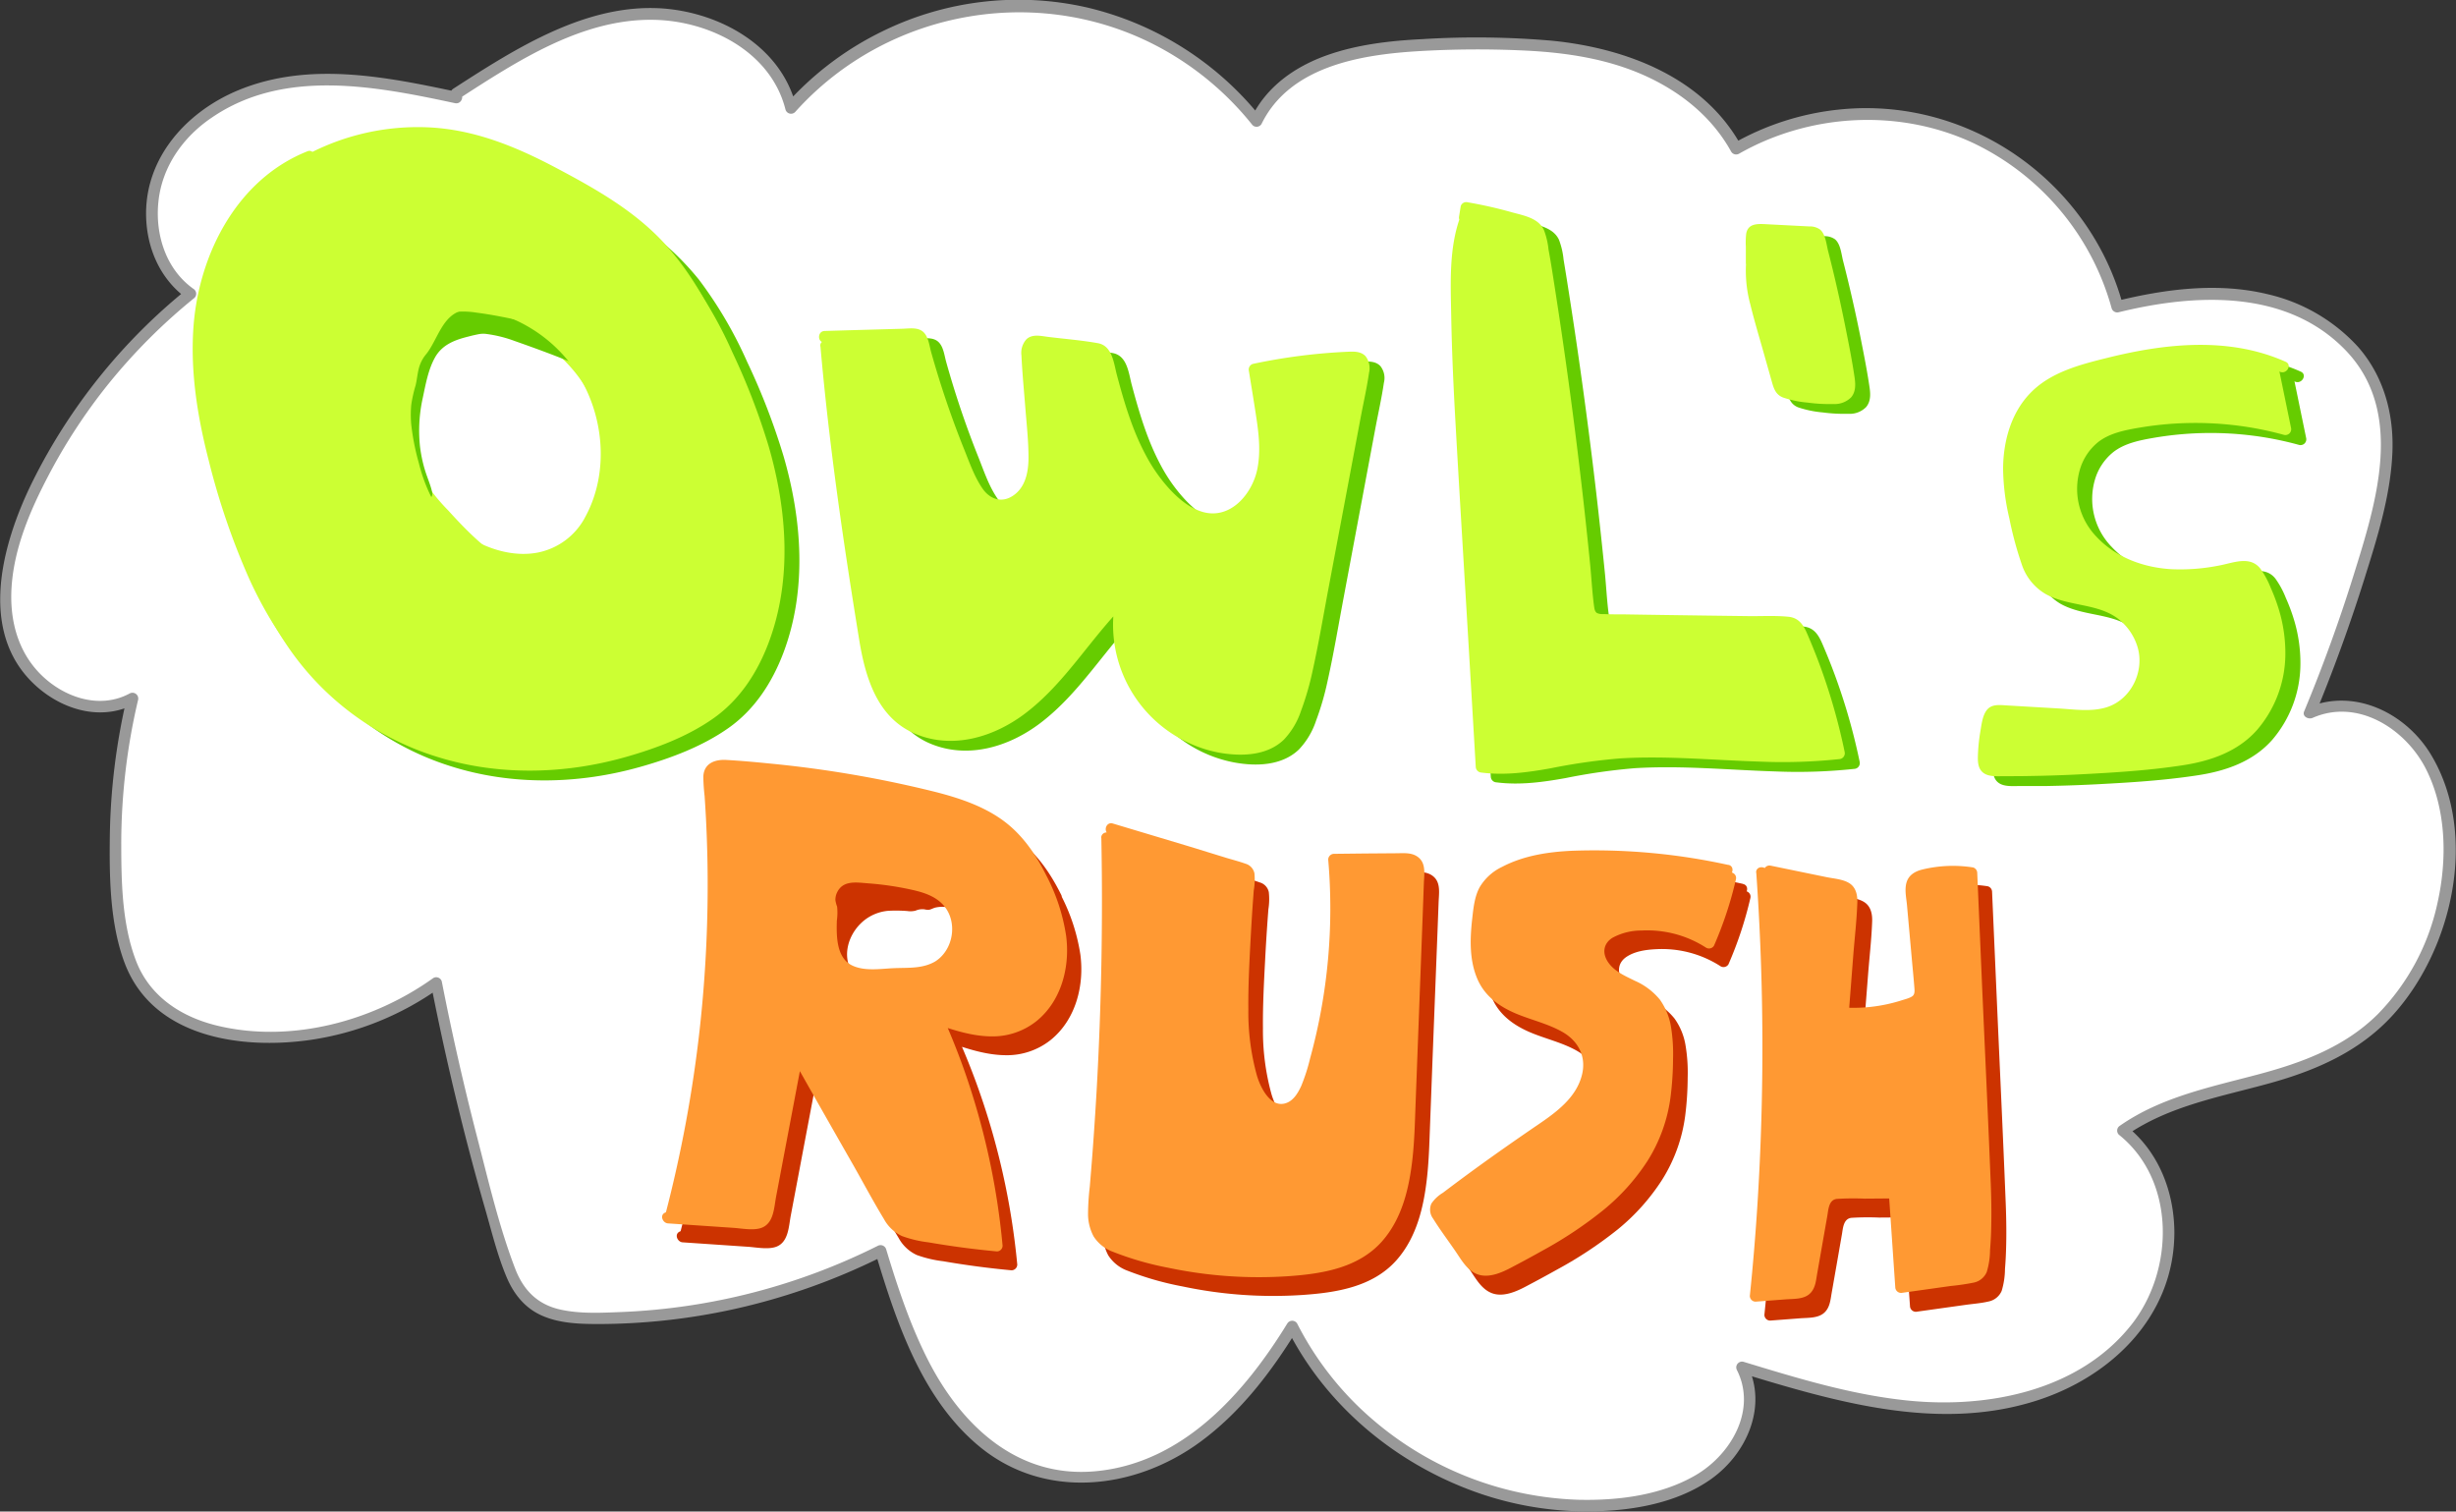 <svg xmlns="http://www.w3.org/2000/svg" viewBox="0 0 640.88 394.4"><rect x="0" y="0" width="640.88" height="394.4" fill="#333333" stroke="none"/><defs><style>.cls-1{fill:#fff;}.cls-2{fill:#999;}.cls-3{fill:#6c0;}.cls-4{fill:#cf3;}.cls-5{fill:#c30;}.cls-6{fill:#f93;}</style></defs><g id="Capa_1" data-name="Capa 1"><path class="cls-1" d="M119,61.68C105.7,58.83,92.11,56,78.53,57.25s-27.4,7.44-34.62,19-5.61,28.91,5.65,36.61a148.7,148.7,0,0,0-41,51.9c-5.7,12-9.79,25.89-5.54,38.49s19.86,21.8,31.4,15.19a163.47,163.47,0,0,0-3.65,53.86c.76,7.77,2.24,15.82,7,22,6.35,8.33,17.38,11.68,27.83,12.34a75.26,75.26,0,0,0,48.23-13.93,698.91,698.91,0,0,0,17.69,70.55c1.37,4.48,2.93,9.17,6.41,12.31,4.43,4,10.93,4.58,16.91,4.62a164.89,164.89,0,0,0,75-17.59c7,23.46,17.17,50.27,40.57,57.5,13.18,4.07,27.9.45,39.42-7.16s20.2-18.82,27.39-30.6c15.79,31.66,53.07,51.1,88.08,45.9,8.88-1.32,17.9-4.27,24.25-10.62s9.27-16.71,5-24.62c17.82,5.43,36,10.92,54.62,10.69s38.13-7.12,49.14-22.15,10.38-38.9-4.35-50.31c16.65-11.9,39.54-11.1,57.24-21.38,18.43-10.69,28.65-32.82,27.77-54.11-.41-9.75-3.12-19.81-9.74-27s-17.76-10.67-26.59-6.51a413.67,413.67,0,0,0,15.85-45.37c3.76-13.16,6.8-27.63,1.39-40.21-5.05-11.77-16.92-19.64-29.42-22.43s-25.59-1.09-38,2A67.7,67.7,0,0,0,453,75c-6.67-12.51-19.86-20.49-33.57-24.1s-28.09-3.37-42.27-3.12c-18.75.33-41.35,3-49.33,20A79.16,79.16,0,0,0,206.32,64.4c-3.91-16.77-23.41-26-40.55-24.34S133.44,51.29,119,60.63" transform="translate(0.09 -36.21)"/><path class="cls-2" d="M119.44,60.24c-18.78-4-39-8.13-57.46-.44-14.21,5.94-25.3,18.88-23.82,35,.72,7.76,4.25,14.83,10.65,19.4l-.31-2.36a150.84,150.84,0,0,0-40,49.82c-8.35,16.8-15,41.08,2.3,54.78,7,5.5,16.37,7.71,24.46,3.34l-2.2-1.7a167.92,167.92,0,0,0-4.49,36.21c-.14,10.76,0,22.72,3.77,32.94,7.22,19.63,30.33,22.94,48.6,20.32A77.19,77.19,0,0,0,114.59,294l-2.2-.89q3.87,19.67,8.83,39.09,2.52,9.86,5.34,19.64c1.68,5.85,3.15,11.93,5.52,17.56,1.85,4.4,4.72,8.06,9.15,10.05s9.41,2.22,14.18,2.24a165.55,165.55,0,0,0,36.12-3.91,167.88,167.88,0,0,0,39-13.89l-2.2-.89c5.39,18,12.06,38.1,27,50.52,17,14.17,40.65,11.52,57.81-1.1,10.54-7.75,18.53-18.26,25.32-29.33h-2.59c9.72,19.21,26.9,33.88,46.89,41.61a86.52,86.52,0,0,0,31.12,5.88c10.95,0,23-1.86,32.18-8.19,9.55-6.58,15.26-19.15,9.76-30.15l-1.69,2.2c24.72,7.54,51.42,15.39,77,7.3,19.74-6.23,36.07-22.12,36.17-43.8,0-10.56-4-21.07-12.35-27.77l-.31,2.36c11.22-7.83,24.8-10.13,37.72-13.72,12.12-3.37,23.5-8.37,32.07-17.87,15.49-17.16,22.27-47,9.9-67.71-6.56-11-20.2-17.71-32.51-12.28l2.2,1.7q7.13-17.22,12.74-35c3.39-10.79,6.94-21.92,7.43-33.3.43-10.13-2.25-20-9-27.68A45.83,45.83,0,0,0,591.75,113c-13.11-3.2-26.8-1.38-39.73,1.79l1.85,1c-8.84-32.47-40.41-54.5-74-51a70.47,70.47,0,0,0-27.69,8.86l2.06.54c-9.79-17.79-30-25.39-49.17-27.34a227.66,227.66,0,0,0-34-.43c-8.45.42-17.1,1.4-25.11,4.28-8.31,3-15.58,8.17-19.53,16.25l2.35-.3a82.16,82.16,0,0,0-45.43-28.54,80.59,80.59,0,0,0-53.21,6.29,81.47,81.47,0,0,0-25,18.86l2.51.66c-3.9-15.56-19.6-24.35-34.74-25.5C152.88,37,134.4,48.9,118.22,59.34c-1.62,1-.12,3.64,1.51,2.59,15.11-9.75,32-20.87,50.72-20.55,14.65.25,30.64,8.31,34.43,23.42a1.51,1.51,0,0,0,2.5.66c24.4-27.25,65.13-34.07,96.91-15.88a78.92,78.92,0,0,1,22.45,19.27,1.51,1.51,0,0,0,2.36-.3c7.27-14.86,25.38-18,40.31-18.95a260.32,260.32,0,0,1,29-.17c10.49.54,21.1,2.17,30.74,6.53,9.33,4.22,17.51,10.76,22.5,19.82a1.52,1.52,0,0,0,2.05.54c18.55-10.57,42-11.87,61.43-2.64a67.65,67.65,0,0,1,35.81,43,1.53,1.53,0,0,0,1.85,1c19.81-4.85,43.54-6.08,59,9.73,15.81,16.17,8.17,40,2.29,58.85q-5.64,18.07-12.92,35.58c-.57,1.36,1.17,2.15,2.2,1.69,11.78-5.19,24.31,2.87,29.62,13.39s5.53,23.5,3,34.8a59.24,59.24,0,0,1-15.59,29.11c-8.63,8.58-19.74,12.67-31.28,15.74-12.4,3.3-25.27,5.88-36,13.36a1.5,1.5,0,0,0-.3,2.35c14.92,11.92,14.53,35.45,3.2,49.69-13.6,17.09-37.11,21.74-57.81,19.73-14.82-1.44-29.16-5.84-43.34-10.16a1.51,1.51,0,0,0-1.69,2.2c5.21,10.43-1.59,22-10.76,27.37-9,5.26-20.16,6.66-30.41,6.44a86.57,86.57,0,0,1-53.28-20.41,81.79,81.79,0,0,1-20.32-25.57,1.51,1.51,0,0,0-2.59,0c-11.25,18.34-27.44,36.57-50.28,38.55-20.24,1.76-34.74-12-43.38-28.87-4.72-9.24-8-19.14-11-29.06a1.53,1.53,0,0,0-2.2-.9,164.11,164.11,0,0,1-66.77,17.26c-5.28.21-10.87.52-16.06-.64-6-1.33-9.65-5.1-11.8-10.73-4.19-10.93-6.91-22.68-9.84-34q-5.25-20.3-9.29-40.88a1.51,1.51,0,0,0-2.2-.9C97.27,302.66,76.13,308.38,57,303.93c-9.58-2.22-18-7.59-21.61-17.05s-3.82-20.29-3.84-30.21a163.82,163.82,0,0,1,4.39-37.82,1.51,1.51,0,0,0-2.2-1.69c-7.26,3.92-15.81,1.46-21.8-3.68-7.13-6.11-9.63-15.06-9-24.22.7-10.23,4.9-20,9.6-28.94a146.39,146.39,0,0,1,15.72-24,150.66,150.66,0,0,1,22.41-22.4,1.51,1.51,0,0,0-.3-2.35c-7.17-5.12-10-14.14-9.13-22.67.93-9.17,6.42-16.93,13.93-22C74,54,97.83,58.68,118.64,63.13c1.89.4,2.69-2.49.8-2.89Z" transform="translate(0.09 -36.21)"/></g><g id="Capa_4" data-name="Capa 4"><path class="cls-3" d="M86.42,82.7c-15.46,6-25.37,22-28,38.41s.85,33.13,5.63,49c5.15,17.1,12.09,34.25,24.65,46.94,11.46,11.59,27.13,18.71,43.31,20.7s32.82-1,47.72-7.64a46.71,46.71,0,0,0,13.61-8.53A39.69,39.69,0,0,0,202,208.53c5.16-12,6.06-25.58,4.17-38.52s-6.46-25.35-11.88-37.25C189.49,122.31,183.91,112,175.69,104c-6.62-6.45-14.71-11.16-22.84-15.57-7.46-4-15.11-7.93-23.32-10.07a60.08,60.08,0,0,0-46.67,7.22" transform="translate(0.09 -36.21)"/><path class="cls-3" d="M86,81.26c-13.4,5.3-22.64,17.42-27,30.87-5.4,16.66-2.88,34.74,1.54,51.3,4.19,15.72,9.66,31.73,19.1,45.13a73.24,73.24,0,0,0,37.6,27.49c16.12,5.19,33.64,4.84,49.85.23,8-2.26,16.22-5.37,23-10.17s11.35-11.88,14.28-19.66c6.17-16.41,4.82-34.67,0-51.23a174.76,174.76,0,0,0-9.49-24.58,108.56,108.56,0,0,0-12.6-21.48,71.41,71.41,0,0,0-18.77-16.33,170.18,170.18,0,0,0-23.23-12.3A65.09,65.09,0,0,0,116,75a61.45,61.45,0,0,0-33.9,9.29c-1.63,1-.13,3.62,1.52,2.59a58.77,58.77,0,0,1,44.3-7.37c8.27,2,15.92,5.77,23.36,9.78,7.18,3.88,14.38,7.93,20.59,13.26a70.19,70.19,0,0,1,14.87,18.66,171,171,0,0,1,10.5,22.4c6.09,15.53,10.06,32.44,7.58,49.18-1.19,8-3.75,16-8.31,22.7S185,226.23,177.69,229.37c-15.26,6.52-32.5,9.22-48.94,6.41-14.81-2.54-28.95-9.4-39.46-20.23-10.86-11.19-17.35-25.78-22.13-40.42-5.3-16.24-9.67-33.53-7.73-50.74C61,110.91,67.26,97.14,78.35,88.91a37,37,0,0,1,8.47-4.76c1.78-.7,1-3.6-.8-2.89Z" transform="translate(0.09 -36.21)"/><path class="cls-1" d="M119.09,123.64c-6.43,5.33-7.67,14.54-8.44,22.86-.46,5-.89,10.28.88,15,1.46,3.9,4.29,7.1,7.08,10.19,6.27,7,13,14.17,21.92,17.12a12.29,12.29,0,0,0,7.61.48,13.1,13.1,0,0,0,5.45-4,38.78,38.78,0,0,0-20-63.89c-6.07-1.41-13.41-.88-17.21,4.06" transform="translate(0.09 -36.21)"/><path class="cls-3" d="M118,122.58c-4.91,4.16-7,10.47-8,16.63-.55,3.37-.88,6.79-1.12,10.2a31.79,31.79,0,0,0,.76,11.25,26.66,26.66,0,0,0,5.59,9.52c2.29,2.71,4.7,5.33,7.18,7.87,4.85,5,10.32,9.56,16.93,12,3.56,1.3,7.52,1.84,11,0,2.91-1.57,5.15-4.37,7.07-7a40.82,40.82,0,0,0,7.25-18.19,40,40,0,0,0-12.3-34.84,40.9,40.9,0,0,0-16.08-9.33c-5.63-1.7-12.4-2.23-17.64.94a12.25,12.25,0,0,0-3.31,2.9c-1.18,1.5.92,3.64,2.12,2.12,3.48-4.37,9.59-4.87,14.73-3.89a36.56,36.56,0,0,1,15.31,7,37.16,37.16,0,0,1,14.59,30.07,38.65,38.65,0,0,1-4.34,16.95,35.72,35.72,0,0,1-5.23,7.55c-2.3,2.52-4.87,4.3-8.42,3.87-6.39-.77-12.21-5.22-16.76-9.48-2.31-2.16-4.47-4.46-6.59-6.8a51.18,51.18,0,0,1-6.44-8c-3.85-6.5-2.61-14.66-1.69-21.8.82-6.34,2.44-13,7.52-17.34,1.48-1.25-.66-3.36-2.12-2.12Z" transform="translate(0.09 -36.21)"/><path class="cls-3" d="M219.4,129.13c2.16,24.83,5.95,49.49,9.74,74.13,1.25,8.15,2.87,17,9,22.46s15.49,6,23.16,3.11,13.88-8.66,19.21-14.87,10-13,15.87-18.74a32.4,32.4,0,0,0,28.63,38.87c4.37.42,9.13-.19,12.41-3.11a17.85,17.85,0,0,0,4.4-7.15c2.22-5.84,3.39-12,4.55-18.17l13.06-69.32c.25-1.33.41-3-.65-3.8a3.77,3.77,0,0,0-2.55-.53,147.72,147.72,0,0,0-25.14,3.15l1.58,9.9c1,6,1.9,12.17.26,18s-6.63,11.17-12.68,11.17c-4.11,0-7.86-2.41-10.84-5.25-9.65-9.21-13.3-22.87-16.66-35.79a4.64,4.64,0,0,0-1.72-3.05,4.81,4.81,0,0,0-1.8-.48l-13.92-1.74a3.71,3.71,0,0,0-2.36.22c-1.17.69-1.21,2.33-1.11,3.69l1.57,21.85c.28,3.85.53,7.87-1,11.42s-5.42,6.4-9.14,5.39c-3.41-.93-5.3-4.49-6.71-7.73a244.62,244.62,0,0,1-12-34.5,3.24,3.24,0,0,0-1-1.88,3.28,3.28,0,0,0-2.08-.41l-22.54.65" transform="translate(0.09 -36.21)"/><path class="cls-3" d="M217.9,129.13c2.25,25.7,6,51.35,10.15,76.8,1.6,9.69,4.73,20.15,14.59,24.3s20.58.81,28.65-5.28c10.46-7.9,17-19.52,26.19-28.67L295,194.82a34,34,0,0,0,27,40.34c5.7,1.05,12.42.87,16.86-3.39a20.07,20.07,0,0,0,4.48-7.54,71.83,71.83,0,0,0,3-10.34c1.59-7.12,2.79-14.33,4.14-21.5L358.8,148c.75-4,1.65-7.93,2.23-11.92a5,5,0,0,0-.91-4.34c-1.27-1.35-3.13-1.23-4.83-1.16a152.84,152.84,0,0,0-24.56,3.16,1.55,1.55,0,0,0-1.05,1.85c.69,4.3,1.42,8.59,2.05,12.9s1,8.64.13,12.85c-1.36,6.35-6.94,13-14.09,11.08-3.55-1-6.47-3.51-8.91-6.16a42.18,42.18,0,0,1-6.13-8.8c-3.48-6.52-5.58-13.67-7.48-20.78-.83-3.1-1.17-7.67-5-8.35-4.27-.76-8.66-1.1-13-1.64-1.84-.23-4-.79-5.59.6a5.24,5.24,0,0,0-1.32,4.25c.2,4.49.64,9,1,13.48s.84,8.78.83,13.17c0,3.68-.76,7.77-4.05,10-3,2-6.08.88-8-2-2.21-3.24-3.51-7.2-4.95-10.81a242.21,242.21,0,0,1-8.36-24.74c-.48-1.7-.7-4.06-2.12-5.29s-3.62-.83-5.34-.78l-13.48.39-6.86.19c-1.93.06-1.94,3.06,0,3l14-.4,6.86-.2c.67,0,2.26-.35,2.86.08s.71,2,.9,2.67a242.3,242.3,0,0,0,8.5,25.43c1.48,3.75,2.86,7.75,4.95,11.21,1.73,2.88,4.48,5.4,8.05,5.28a10.29,10.29,0,0,0,8.2-5.36c2.07-3.61,2-8,1.76-12-.3-4.59-.66-9.18-1-13.78l-.52-7.2c-.07-.93-.81-4.23.61-4.47a12,12,0,0,1,3.14.32l3.36.42,7,.87a7.38,7.38,0,0,1,2.73.49c.71.45.88,1.61,1.08,2.34.47,1.81.94,3.61,1.43,5.4,2,7.21,4.26,14.44,8,21,3.5,6.16,8.86,13,16,15.08s13.65-2.63,16.54-8.89c3.62-7.84,1.6-16.84.3-25l-1.05-6.6-1.05,1.84a145.47,145.47,0,0,1,20.35-2.85c1.58-.11,3.19-.26,4.77-.25.54,0,1.15-.06,1.42.5a3.32,3.32,0,0,1,0,1.77c-.52,3.32-1.25,6.63-1.87,9.93l-7.64,40.52q-1.91,10.09-3.8,20.2c-1.18,6.23-2.34,12.7-5,18.53a12.4,12.4,0,0,1-5.12,6.16A15,15,0,0,1,327,232.7a30.23,30.23,0,0,1-15.39-4.81,31.18,31.18,0,0,1-13.75-32.27,1.51,1.51,0,0,0-2.51-1.46c-7.9,7.86-13.76,17.55-22,25.13-7.21,6.67-16.93,11.67-26.95,9.08a17.6,17.6,0,0,1-10.76-8c-2.52-4.15-3.64-9-4.47-13.72-2.1-11.81-3.71-23.75-5.38-35.63-2-13.92-3.7-27.88-4.93-41.89-.16-1.91-3.16-1.92-3,0Z" transform="translate(0.09 -36.21)"/><path class="cls-3" d="M386.35,95.66c-2.24,5.9-2.41,12.37-2.41,18.69,0,15.26.91,30.5,1.82,45.73l4.66,78.77c9.44,1.28,18.88-1.6,28.32-2.93,21.48-3,43.44,2,65-.58a156.85,156.85,0,0,0-9.92-31.17,5.15,5.15,0,0,0-1.81-2.53,5.24,5.24,0,0,0-2.66-.51q-23.5-.25-47-.64a4.57,4.57,0,0,1-2.83-.68c-1-.76-1.13-2.11-1.24-3.32q-4.31-47.27-12.08-94.12a7.37,7.37,0,0,0-1.66-4.21,7.14,7.14,0,0,0-2.95-1.47A121.14,121.14,0,0,0,386.43,93L386,95.74" transform="translate(0.09 -36.21)"/><path class="cls-3" d="M384.91,95.26c-3.05,8.24-2.55,17.41-2.4,26.05.16,9.54.62,19.07,1.15,28.59,1.07,18.94,2.23,37.87,3.35,56.8l1.91,32.15a1.55,1.55,0,0,0,1.5,1.5c6.06.78,12.13-.06,18.1-1.13a154.67,154.67,0,0,1,18.05-2.57c12.22-.74,24.42.47,36.62.85a139.33,139.33,0,0,0,20.53-.66,1.52,1.52,0,0,0,1.45-1.9,158.8,158.8,0,0,0-5.48-19.84q-1.69-4.87-3.7-9.61c-1.15-2.72-2.15-5.47-5.48-5.8-3.48-.35-7.09-.12-10.59-.17L449,199.38q-10.65-.13-21.28-.3c-1.82,0-3.63,0-5.45-.09a3.67,3.67,0,0,1-1.77-.27,2.47,2.47,0,0,1-.76-1.86c-.48-3.54-.67-7.15-1-10.7q-1.08-10.83-2.33-21.63-2.51-21.43-5.7-42.78-.9-6-1.85-12c-.31-2-.63-3.91-.95-5.86a19.8,19.8,0,0,0-1.19-5.11c-1.47-3.18-5.37-3.79-8.41-4.64q-5.68-1.58-11.51-2.6a1.52,1.52,0,0,0-1.84,1l-.43,2.73c-.3,1.89,2.59,2.7,2.89.8l.43-2.73-1.84,1c3.4.6,6.79,1.34,10.13,2.23,1.52.41,3,.84,4.54,1.3,1.34.41,2.74.78,3.37,2.16a18.71,18.71,0,0,1,1,4.57l.87,5.37c.54,3.42,1.08,6.83,1.6,10.26q3.19,21.06,5.69,42.22,1.24,10.55,2.31,21.13c.37,3.6.71,7.21,1.05,10.82.24,2.64.19,6,3.15,7.1a13.82,13.82,0,0,0,4.58.4l5.45.09,10.39.15q10.64.15,21.28.28l5.94.07c1.48,0,3.6-.39,4.52,1a28.58,28.58,0,0,1,2.12,4.8q1.06,2.6,2,5.24a159.22,159.22,0,0,1,6.27,22.05l1.44-1.9c-12.16,1.42-24.4.49-36.59-.08-6.13-.29-12.27-.48-18.41-.22a127.11,127.11,0,0,0-17.93,2.22c-6.73,1.25-13.52,2.47-20.37,1.59l1.5,1.5-3.35-56.58c-1.12-18.81-2.47-37.64-3-56.48-.13-5.17-.25-10.35-.12-15.52a43.74,43.74,0,0,1,2.32-14.22c.67-1.81-2.23-2.59-2.89-.79Z" transform="translate(0.09 -36.21)"/><path class="cls-3" d="M461.07,105.76c-.9,5.59.64,11.26,2.18,16.71l4.58,16.26a3.83,3.83,0,0,0,.82,1.75,3.7,3.7,0,0,0,1.87.88A43.81,43.81,0,0,0,482,142.69c1.32,0,2.78-.18,3.65-1.17s.81-2.78.57-4.24q-3-18.24-7.77-36.13a2.59,2.59,0,0,0-.63-1.31,2.64,2.64,0,0,0-1.68-.48L463,98.67a1.74,1.74,0,0,0-2.14,2.22v6.49" transform="translate(0.09 -36.21)"/><path class="cls-3" d="M459.62,105.36a33.56,33.56,0,0,0,.95,12.92c1.08,4.43,2.42,8.81,3.66,13.2l1.88,6.69c.53,1.88,1.05,3.55,3,4.32a27.29,27.29,0,0,0,6.4,1.33,42.87,42.87,0,0,0,6.7.36,6,6,0,0,0,4.65-1.75c1.19-1.41,1.17-3.27.92-5-.64-4.43-1.52-8.84-2.39-13.23s-1.86-8.89-2.91-13.31q-.78-3.31-1.63-6.61c-.44-1.74-.64-4.37-2.09-5.62a4.58,4.58,0,0,0-2.84-.82l-3.9-.2-7.55-.39c-2.18-.11-4.55-.14-5,2.52a20,20,0,0,0-.09,3.37v4.24a1.5,1.5,0,0,0,3,0c0-2,0-4,0-6a4.12,4.12,0,0,1,0-.86c.15-.48.08-.34.64-.36,1.13,0,2.29.12,3.41.18l5.36.28,2.44.12c.77,0,2.26-.17,2.72.44a8.31,8.31,0,0,1,.59,2.24c.25.94.49,1.88.73,2.83q.72,2.82,1.39,5.67,1.28,5.44,2.41,10.92t2.09,11a39.35,39.35,0,0,1,.78,4.94,2.22,2.22,0,0,1-.53,1.91,3.5,3.5,0,0,1-2,.49A39.34,39.34,0,0,1,471.16,140c-.67-.16-1.29-.25-1.65-.88a12.81,12.81,0,0,1-.78-2.67l-1.61-5.74c-1.15-4.09-2.37-8.16-3.42-12.27s-1.8-8.13-1.18-12.25c.28-1.89-2.61-2.7-2.9-.8Z" transform="translate(0.09 -36.21)"/><path class="cls-3" d="M597.18,136.17l3.05,14.55a89.16,89.16,0,0,0-39.79-1.65,25.17,25.17,0,0,0-8.82,3c-6.75,4.2-9,13.72-6,21.1s10.11,12.51,17.8,14.49S579.23,188.8,587,187c1.41-.34,3-.7,4.26,0a5.76,5.76,0,0,1,2.21,2.58c3.78,7,5.94,15,5.08,23s-5,15.63-11.69,19.91c-5.61,3.58-12.46,4.55-19.07,5.26a379.88,379.88,0,0,1-43,2.12A3.48,3.48,0,0,1,522,239a3.34,3.34,0,0,1-.55-2.27,42.44,42.44,0,0,1,1.33-10.15,3.2,3.2,0,0,1,1.14-2,3.28,3.28,0,0,1,2-.3l18.72,1.1c3,.18,6.15.35,9.07-.5a14.42,14.42,0,0,0,10-13.42,15.91,15.91,0,0,0-9.22-14.2c-6.21-2.83-14.32-2-18.93-7-2.18-2.37-3.08-5.62-3.92-8.73-1.81-6.8-3.63-13.7-3.56-20.73s2.29-14.34,7.45-19.12c4.29-4,10.1-5.8,15.75-7.3,15.88-4.2,33.34-6.6,48.3.18" transform="translate(0.09 -36.21)"/><path class="cls-3" d="M595.74,136.57l3,14.55,1.85-1.84a90.34,90.34,0,0,0-36.9-2.27c-3.87.56-7.84,1.22-11.38,2.93-5.64,2.73-8.87,8.51-9.45,14.6a21.29,21.29,0,0,0,6.65,17.1c5.07,5,11.87,7.65,18.86,8.41a49.42,49.42,0,0,0,12.27-.37c2.09-.29,4.16-.7,6.22-1.18,1.86-.43,3.56-1,4.75.91a37.72,37.72,0,0,1,4.4,10.76,34.56,34.56,0,0,1,1,11.85,26.24,26.24,0,0,1-8.86,17.5c-5.84,4.94-13.86,5.92-21.18,6.69q-13.18,1.38-26.45,1.83-6.57.22-13.13.22c-1,0-2.07,0-3.1,0S523,238,523,237a31.63,31.63,0,0,1,.47-6.22c.16-1,.36-2,.58-3,.15-.64.24-1.83.9-2.12s2.19.05,3,.1l3.45.2,13.3.78c3.84.22,7.75.34,11.34-1.25a15.72,15.72,0,0,0,6.93-6.28A16.21,16.21,0,0,0,561.57,201a17.84,17.84,0,0,0-7.69-5.7c-3-1.17-6.28-1.6-9.43-2.33-2.94-.69-5.94-1.66-8-4-2.48-2.81-3.16-7-4.07-10.47-2-7.71-3.87-15.87-2.2-23.82a24.08,24.08,0,0,1,4.15-9.58,21.31,21.31,0,0,1,8.35-6.37,62.93,62.93,0,0,1,10.65-3.42c3.78-1,7.59-1.8,11.43-2.43a69.78,69.78,0,0,1,23.29-.34,45.67,45.67,0,0,1,10.73,3.24c1.75.78,3.28-1.8,1.52-2.59-14.78-6.62-31.42-4.82-46.7-1-7.08,1.75-14.79,3.76-20,9.21-5,5.19-7,12.56-7.06,19.6a58.43,58.43,0,0,0,1.62,13,93.71,93.71,0,0,0,3.23,12,14.06,14.06,0,0,0,6.19,7.75c2.84,1.6,6.08,2.21,9.24,2.85s6.49,1.37,9.24,3.28a14.62,14.62,0,0,1,5.59,7.82c1.83,6.32-1.74,13.68-8.16,15.65-4,1.23-8.46.52-12.55.28l-13.54-.79c-1.83-.11-3.87-.39-5.14,1.26-1.12,1.47-1.34,3.73-1.64,5.5a44.47,44.47,0,0,0-.64,6.2c-.06,1.66-.06,3.5,1.38,4.62s3.77.89,5.56.89c2.23,0,4.46,0,6.69,0,4.54-.08,9.09-.23,13.62-.47,8.67-.45,17.41-1,26-2.31,7.37-1.1,14.58-3.56,19.63-9.3a30.57,30.57,0,0,0,7.33-19.54,38.81,38.81,0,0,0-1.66-11.72,46.86,46.86,0,0,0-2.15-5.76,23.06,23.06,0,0,0-2.7-5c-2.69-3.44-7-1.55-10.56-.86a51.39,51.39,0,0,1-12.62,1c-7.3-.41-14.56-3.06-19.61-8.49a17.94,17.94,0,0,1-4.34-17.41,14.41,14.41,0,0,1,4.77-7.24c3-2.37,7-3.13,10.67-3.77a87.68,87.68,0,0,1,25.42-.6,86.34,86.34,0,0,1,12.42,2.46,1.51,1.51,0,0,0,1.85-1.84l-3-14.56c-.4-1.89-3.29-1.09-2.89.8Z" transform="translate(0.09 -36.21)"/><path class="cls-3" d="M125.13,122.84A30.28,30.28,0,0,0,111,132.3a1.54,1.54,0,0,0,0,2.12,1.5,1.5,0,0,0,2.12,0,27.49,27.49,0,0,1,12.86-8.69c1.83-.58,1-3.47-.8-2.89Z" transform="translate(0.09 -36.21)"/><path class="cls-3" d="M136.74,125.11A20.42,20.42,0,0,1,146.5,128l1.16-2.74c-7.67-3.17-17.24-3.33-24.72.51-4,2-5.4,6.13-7.07,10-1.84,4.27-3.66,8.6-5.07,13a27.27,27.27,0,0,0-1.3,7.33c-.1,2.57,0,5.15-.62,7.66h2.89c-1-2.89-1-6-1.08-9.07a79.68,79.68,0,0,1,.46-9.39,50.43,50.43,0,0,1,1.46-8.55c.56-2,1.53-4.34,3.65-5.1l-1.9-1.45a19.21,19.21,0,0,1-2.07,8.24l2.74,1.15a18.64,18.64,0,0,1,2-4.92l-2.59-1.51L109.6,144l2.74,1.15c1.63-7.87,7.9-13.71,10.3-21.3a1.51,1.51,0,0,0-2.74-1.16l-1.25,2a1.5,1.5,0,0,0,.53,2,5.3,5.3,0,0,0,5.4-.6c1-.6,3.44-3.09,4.66-2.07,1.48,1.22,3.61-.89,2.13-2.12-1.64-1.36-3.56-1.24-5.41-.33-1.34.65-3.66,3.33-5.26,2.53l.54,2.06,1.25-2-2.75-1.16c-2.39,7.6-8.65,13.38-10.29,21.31-.32,1.55,2,2.8,2.74,1.15L117,134.71c.77-1.72-1.59-3.22-2.59-1.51a21.18,21.18,0,0,0-2.3,5.64c-.4,1.59,1.94,2.72,2.74,1.15a22.65,22.65,0,0,0,2.48-9.75,1.5,1.5,0,0,0-1.9-1.44c-5.75,2.06-6.42,9.44-7.09,14.62a83.43,83.43,0,0,0-.68,10.83c0,3.43,0,7.09,1.19,10.35a1.51,1.51,0,0,0,2.89,0c1-4,.3-8.12,1.15-12.12a71.93,71.93,0,0,1,4.2-12q1.25-3.06,2.61-6.08c.78-1.72,1.5-3.64,3-4.91a13.64,13.64,0,0,1,5.18-2.43,27,27,0,0,1,5.79-1.07,29,29,0,0,1,13.2,2.15c1.6.66,2.57-1.9,1.15-2.74a23.47,23.47,0,0,0-11.27-3.3c-1.93-.06-1.93,2.94,0,3Z" transform="translate(0.09 -36.21)"/></g><g id="Capa_2" data-name="Capa 2"><path class="cls-4" d="M82.52,80.15c-15.46,6-25.38,22-28,38.41s.86,33.13,5.64,49c5.14,17.1,12.09,34.25,24.65,46.94,11.46,11.59,27.13,18.71,43.31,20.7s32.81-1,47.71-7.64c4.92-2.19,9.73-4.8,13.62-8.53A39.45,39.45,0,0,0,198.06,206c5.17-12,6.07-25.57,4.18-38.51s-6.46-25.35-11.89-37.25c-4.76-10.45-10.34-20.76-18.56-28.78C165.16,95,157.08,90.27,149,85.86c-7.46-4-15.11-7.93-23.33-10.08A60.14,60.14,0,0,0,79,83" transform="translate(0.09 -36.21)"/><path class="cls-4" d="M82.12,78.71c-13.4,5.3-22.65,17.42-27,30.87-5.39,16.66-2.88,34.74,1.54,51.3,4.2,15.72,9.66,31.73,19.11,45.13a73.2,73.2,0,0,0,37.6,27.49c16.11,5.19,33.63,4.84,49.84.23,8-2.27,16.23-5.37,23-10.18s11.35-11.87,14.28-19.66c6.17-16.4,4.81-34.66,0-51.22A175.36,175.36,0,0,0,191,128.08a108.77,108.77,0,0,0-12.6-21.47,71.39,71.39,0,0,0-18.77-16.33A170.18,170.18,0,0,0,136.42,78a65.1,65.1,0,0,0-24.33-5.56A61.45,61.45,0,0,0,78.2,81.71c-1.63,1-.13,3.62,1.51,2.59A58.74,58.74,0,0,1,124,76.93c8.26,2,15.92,5.77,23.36,9.78,7.18,3.87,14.38,7.93,20.59,13.26a70,70,0,0,1,14.86,18.66A169.8,169.8,0,0,1,193.34,141c6.09,15.53,10.06,32.44,7.58,49.17-1.19,8-3.75,16-8.31,22.71s-11.47,10.77-18.82,13.91c-15.26,6.52-32.5,9.22-48.94,6.41C110,230.69,95.9,223.83,85.39,213,74.52,201.81,68,187.22,63.26,172.58c-5.3-16.24-9.67-33.53-7.73-50.74,1.53-13.48,7.83-27.25,18.92-35.48a36.77,36.77,0,0,1,8.47-4.76c1.77-.7,1-3.6-.8-2.89Z" transform="translate(0.09 -36.21)"/><path class="cls-1" d="M115.19,121.09c-6.43,5.33-7.67,14.54-8.44,22.86-.46,5-.9,10.28.88,15,1.46,3.9,4.29,7.1,7.07,10.19,6.28,7,13,14.16,21.93,17.12a12.36,12.36,0,0,0,7.61.48,13.16,13.16,0,0,0,5.45-4,38.79,38.79,0,0,0-20-63.89c-6.08-1.41-13.41-.89-17.21,4.06" transform="translate(0.09 -36.21)"/><path class="cls-4" d="M114.13,120c-4.91,4.16-7,10.46-8,16.63-.55,3.37-.88,6.79-1.13,10.19a32,32,0,0,0,.76,11.25,26.5,26.5,0,0,0,5.6,9.53c2.29,2.71,4.7,5.33,7.18,7.87,4.85,5,10.31,9.55,16.92,12,3.57,1.3,7.53,1.84,11,0,2.91-1.58,5.15-4.38,7.06-7a40.7,40.7,0,0,0,7.25-18.2,39.93,39.93,0,0,0-12.3-34.83,40.86,40.86,0,0,0-16.07-9.33c-5.63-1.7-12.41-2.23-17.64.94a12.25,12.25,0,0,0-3.31,2.9c-1.19,1.5.92,3.64,2.12,2.12,3.47-4.37,9.59-4.87,14.73-3.89a36.44,36.44,0,0,1,15.31,7,37.12,37.12,0,0,1,14.58,30.07,38.5,38.5,0,0,1-4.33,17,36.09,36.09,0,0,1-5.23,7.55c-2.3,2.52-4.87,4.3-8.42,3.87-6.39-.78-12.21-5.22-16.76-9.48-2.31-2.16-4.47-4.46-6.59-6.8a51.18,51.18,0,0,1-6.44-8c-3.85-6.5-2.62-14.66-1.69-21.8.81-6.34,2.44-13,7.52-17.34,1.47-1.25-.66-3.36-2.12-2.12Z" transform="translate(0.09 -36.21)"/><path class="cls-4" d="M215.5,126.58c2.16,24.83,5.95,49.49,9.74,74.13,1.25,8.14,2.87,17,9,22.45s15.5,6,23.16,3.12,13.88-8.67,19.22-14.87,10-13,15.86-18.74a32.42,32.42,0,0,0,28.64,38.87c4.37.42,9.13-.19,12.41-3.11a17.72,17.72,0,0,0,4.39-7.15c2.23-5.84,3.4-12,4.56-18.17l13.06-69.32c.25-1.33.4-2.95-.65-3.8a3.8,3.8,0,0,0-2.56-.53,147.73,147.73,0,0,0-25.13,3.15l1.58,9.9c.95,6,1.9,12.17.26,18s-6.63,11.17-12.68,11.17c-4.12,0-7.86-2.41-10.84-5.25-9.65-9.21-13.31-22.88-16.66-35.79a4.68,4.68,0,0,0-1.72-3,4.63,4.63,0,0,0-1.8-.48l-13.92-1.74a3.71,3.71,0,0,0-2.36.22c-1.17.69-1.21,2.33-1.12,3.69l1.58,21.85c.28,3.85.53,7.87-1,11.42s-5.42,6.4-9.14,5.39c-3.42-.93-5.3-4.49-6.71-7.73a243.36,243.36,0,0,1-12-34.5,3.33,3.33,0,0,0-1-1.88,3.28,3.28,0,0,0-2.08-.41l-22.54.65" transform="translate(0.09 -36.21)"/><path class="cls-4" d="M214,126.58c2.25,25.7,6,51.34,10.15,76.8,1.6,9.69,4.72,20.15,14.58,24.3s20.59.81,28.65-5.28c10.46-7.9,17-19.52,26.19-28.67l-2.5-1.46a34,34,0,0,0,27,40.34c5.7,1,12.42.86,16.85-3.39a20.1,20.1,0,0,0,4.49-7.54,74.21,74.21,0,0,0,3-10.35c1.58-7.11,2.79-14.32,4.14-21.49l8.37-44.43c.75-4,1.65-7.92,2.23-11.91a5.14,5.14,0,0,0-.91-4.35c-1.27-1.34-3.14-1.22-4.83-1.15a151.43,151.43,0,0,0-24.56,3.16,1.55,1.55,0,0,0-1.05,1.85c.69,4.3,1.42,8.59,2.05,12.9s1,8.64.12,12.85c-1.35,6.34-6.93,13-14.08,11.07-3.56-1-6.47-3.5-8.92-6.15a42.51,42.51,0,0,1-6.12-8.8c-3.48-6.52-5.59-13.67-7.48-20.78-.83-3.1-1.17-7.67-5-8.35-4.27-.76-8.66-1.1-13-1.64-1.84-.23-4.06-.8-5.59.6a5.26,5.26,0,0,0-1.33,4.25c.21,4.49.65,9,1,13.48s.84,8.78.84,13.17c0,3.68-.76,7.77-4.05,9.95-3,2-6.08.88-8-1.95-2.21-3.24-3.52-7.2-5-10.81a247.19,247.19,0,0,1-8.36-24.74c-.47-1.7-.69-4.07-2.11-5.29s-3.62-.83-5.35-.78l-13.47.38-6.86.2c-1.93.06-1.94,3.06,0,3l14-.4,6.86-.2c.68,0,2.27-.35,2.87.07s.71,2,.9,2.67a244,244,0,0,0,8.49,25.44c1.49,3.75,2.87,7.75,5,11.21,1.73,2.87,4.48,5.39,8.05,5.28a10.26,10.26,0,0,0,8.19-5.36c2.08-3.61,2-8,1.77-12-.3-4.59-.66-9.18-1-13.78l-.52-7.2c-.07-.93-.81-4.23.61-4.47a12,12,0,0,1,3.14.32l3.36.42,7,.87a7.1,7.1,0,0,1,2.72.49c.71.45.89,1.6,1.08,2.34.48,1.8.94,3.61,1.43,5.4,2,7.21,4.27,14.44,8,21,3.5,6.17,8.86,13.06,16,15.09s13.66-2.63,16.55-8.89c3.62-7.84,1.6-16.84.3-25l-1.06-6.6-1,1.84A145.26,145.26,0,0,1,348,131.2c1.58-.11,3.18-.26,4.77-.25.54,0,1.15-.06,1.42.5a3.43,3.43,0,0,1,0,1.77c-.51,3.32-1.24,6.63-1.87,9.93l-7.63,40.52q-1.9,10.1-3.81,20.2c-1.18,6.23-2.34,12.7-4.95,18.52a12.48,12.48,0,0,1-5.12,6.17,15.28,15.28,0,0,1-7.67,1.59,30.36,30.36,0,0,1-15.4-4.81A31.19,31.19,0,0,1,294,193.07a1.51,1.51,0,0,0-2.51-1.46c-7.91,7.86-13.76,17.55-22,25.13-7.21,6.67-16.93,11.67-27,9.07a17.57,17.57,0,0,1-10.75-8c-2.52-4.15-3.64-9-4.48-13.72-2.09-11.81-3.7-23.75-5.38-35.63-2-13.92-3.69-27.88-4.92-41.89-.17-1.91-3.17-1.93-3,0Z" transform="translate(0.09 -36.21)"/><path class="cls-4" d="M382.45,93.1C380.21,99,380,105.48,380,111.8c0,15.26.91,30.5,1.81,45.73l4.66,78.77c9.45,1.28,18.89-1.6,28.32-2.93,21.49-3,43.45,2,65-.58a156.85,156.85,0,0,0-9.92-31.17,5.24,5.24,0,0,0-1.82-2.54,5.3,5.3,0,0,0-2.66-.5q-23.51-.26-47-.64a4.57,4.57,0,0,1-2.83-.68c-.95-.76-1.13-2.11-1.24-3.32q-4.3-47.26-12.08-94.12a5.49,5.49,0,0,0-4.61-5.69,122.6,122.6,0,0,0-15.13-3.67l-.43,2.73" transform="translate(0.09 -36.21)"/><path class="cls-4" d="M381,92.71c-3.05,8.24-2.55,17.41-2.4,26.05.17,9.54.62,19.07,1.16,28.59,1.06,18.93,2.23,37.86,3.35,56.8L385,236.3a1.57,1.57,0,0,0,1.5,1.5c6.06.78,12.13-.06,18.1-1.13a155.14,155.14,0,0,1,18.06-2.57c12.21-.74,24.42.47,36.62.84a140.71,140.71,0,0,0,20.53-.65,1.54,1.54,0,0,0,1.45-1.9,158.33,158.33,0,0,0-5.48-19.84q-1.69-4.87-3.71-9.61c-1.14-2.72-2.14-5.47-5.47-5.8-3.48-.35-7.1-.12-10.59-.17l-10.89-.14q-10.63-.14-21.28-.31c-1.81,0-3.63,0-5.44-.08a3.67,3.67,0,0,1-1.77-.27c-.59-.39-.68-1.21-.77-1.86-.47-3.54-.66-7.15-1-10.7q-1.07-10.83-2.33-21.63-2.49-21.43-5.69-42.78c-.6-4-1.22-8-1.85-12-.32-2-.63-3.91-1-5.86a19.82,19.82,0,0,0-1.2-5.11c-1.46-3.18-5.37-3.79-8.41-4.64Q388.74,90,382.92,89a1.51,1.51,0,0,0-1.84,1l-.44,2.73c-.3,1.89,2.59,2.7,2.9.8l.43-2.73-1.85,1q5.11.9,10.14,2.23c1.52.41,3,.84,4.54,1.3,1.33.41,2.74.77,3.37,2.16a18.24,18.24,0,0,1,1,4.57q.45,2.68.87,5.37.83,5.11,1.6,10.26,3.19,21.06,5.69,42.22,1.24,10.54,2.32,21.13.54,5.4,1.05,10.82c.24,2.64.19,6,3.15,7.1a13.82,13.82,0,0,0,4.58.4l5.44.09,10.4.15q10.63.15,21.28.28l5.93.07c1.49,0,3.6-.39,4.53,1a28.58,28.58,0,0,1,2.12,4.8c.7,1.73,1.38,3.48,2,5.24a157.81,157.81,0,0,1,6.26,22.05l1.45-1.9c-12.16,1.42-24.4.49-36.59-.08-6.13-.29-12.28-.49-18.41-.22a127.43,127.43,0,0,0-17.94,2.22c-6.72,1.25-13.51,2.47-20.37,1.59l1.5,1.5-3.34-56.58c-1.12-18.82-2.48-37.64-3-56.48-.14-5.17-.25-10.35-.12-15.52A43.74,43.74,0,0,1,383.9,93.5c.67-1.81-2.23-2.59-2.9-.79Z" transform="translate(0.09 -36.21)"/><path class="cls-4" d="M457.17,103.21c-.91,5.59.64,11.26,2.18,16.71l4.57,16.26a4,4,0,0,0,.82,1.75,3.86,3.86,0,0,0,1.88.88,43.71,43.71,0,0,0,11.51,1.32c1.31,0,2.78-.17,3.65-1.16s.81-2.79.57-4.25q-3-18.23-7.77-36.12a2.64,2.64,0,0,0-.63-1.31,2.72,2.72,0,0,0-1.69-.49l-13.15-.68A1.75,1.75,0,0,0,457,98.34v6.49" transform="translate(0.09 -36.21)"/><path class="cls-4" d="M455.72,102.81a33.56,33.56,0,0,0,.95,12.92c1.08,4.43,2.42,8.81,3.65,13.2l1.89,6.69c.53,1.88,1,3.55,3,4.32a27.28,27.28,0,0,0,6.4,1.32,41.63,41.63,0,0,0,6.7.37,6.08,6.08,0,0,0,4.65-1.75c1.19-1.41,1.16-3.27.92-5-.64-4.43-1.52-8.84-2.4-13.23s-1.85-8.89-2.9-13.31c-.52-2.21-1.07-4.41-1.63-6.61-.45-1.75-.65-4.37-2.09-5.62a4.6,4.6,0,0,0-2.84-.82l-3.9-.2-7.55-.39c-2.18-.11-4.56-.14-5,2.52a20,20,0,0,0-.09,3.37v4.24a1.5,1.5,0,0,0,3,0c0-2,0-4,0-6a3.53,3.53,0,0,1,0-.86c.14-.48.08-.34.64-.36,1.13,0,2.28.12,3.41.18l5.36.28,2.43.12c.77,0,2.27-.17,2.72.44a8,8,0,0,1,.6,2.24c.25.94.49,1.88.73,2.83.47,1.88.94,3.77,1.38,5.67.86,3.62,1.67,7.27,2.42,10.92s1.44,7.31,2.09,11a39.32,39.32,0,0,1,.77,4.94,2.2,2.2,0,0,1-.53,1.91,3.44,3.44,0,0,1-2,.48,39.08,39.08,0,0,1-11.24-1.2c-.67-.16-1.28-.25-1.64-.88a12.23,12.23,0,0,1-.78-2.67l-1.61-5.74c-1.15-4.09-2.37-8.16-3.43-12.28s-1.79-8.12-1.18-12.24c.29-1.89-2.6-2.7-2.89-.8Z" transform="translate(0.09 -36.21)"/><path class="cls-4" d="M593.28,133.62l3.05,14.55a89.16,89.16,0,0,0-39.79-1.65,25.29,25.29,0,0,0-8.83,3c-6.74,4.19-9,13.72-6,21.1s10.1,12.51,17.8,14.49,15.85,1.16,23.57-.69c1.42-.34,3-.7,4.27,0a5.76,5.76,0,0,1,2.21,2.58c3.77,7,5.94,15.05,5.08,23s-5,15.63-11.69,19.91c-5.62,3.58-12.46,4.55-19.08,5.26a379.59,379.59,0,0,1-43,2.12,3.47,3.47,0,0,1-2.68-.8,3.4,3.4,0,0,1-.56-2.27A42.9,42.9,0,0,1,518.9,224a3.19,3.19,0,0,1,1.13-2,3.32,3.32,0,0,1,2-.3l18.72,1.1c3,.18,6.15.35,9.07-.5a14.42,14.42,0,0,0,10-13.42,15.92,15.92,0,0,0-9.23-14.2c-6.2-2.84-14.31-2-18.92-7-2.19-2.37-3.09-5.62-3.92-8.73-1.81-6.8-3.64-13.7-3.56-20.73s2.29-14.34,7.45-19.12c4.29-4,10.1-5.8,15.75-7.3,15.88-4.2,33.34-6.61,48.3.18" transform="translate(0.09 -36.21)"/><path class="cls-4" d="M591.83,134l3,14.55,1.85-1.84a90.39,90.39,0,0,0-36.91-2.27c-3.86.55-7.83,1.22-11.37,2.93-5.64,2.73-8.87,8.51-9.45,14.6a21.28,21.28,0,0,0,6.64,17.1,31.5,31.5,0,0,0,18.87,8.41,49.43,49.43,0,0,0,12.27-.37c2.09-.3,4.16-.7,6.22-1.18,1.86-.43,3.56-1,4.75.91a38,38,0,0,1,4.4,10.76,34.56,34.56,0,0,1,1,11.85,26.31,26.31,0,0,1-8.87,17.5c-5.83,4.93-13.85,5.92-21.18,6.68q-13.19,1.4-26.44,1.84-6.57.22-13.14.22c-1,0-2.06,0-3.09,0s-1.32-.24-1.37-1.21a32.42,32.42,0,0,1,.48-6.22c.16-1,.35-2,.58-3,.15-.64.24-1.84.89-2.12s2.2.05,3,.09l3.45.21,13.3.78c3.83.22,7.75.34,11.33-1.25a15.61,15.61,0,0,0,6.93-6.28,16.17,16.17,0,0,0-1.35-18.25,17.78,17.78,0,0,0-7.69-5.7c-3-1.18-6.27-1.6-9.43-2.34-2.94-.68-5.93-1.65-8-4-2.47-2.81-3.15-7-4.07-10.47-2-7.71-3.86-15.87-2.19-23.82a24.08,24.08,0,0,1,4.15-9.58,21.31,21.31,0,0,1,8.35-6.37,62,62,0,0,1,10.65-3.42c3.78-1,7.59-1.8,11.43-2.43a69.72,69.72,0,0,1,23.28-.34,45.74,45.74,0,0,1,10.74,3.24c1.75.78,3.28-1.81,1.52-2.59-14.79-6.62-31.42-4.83-46.7-1-7.09,1.75-14.79,3.76-20,9.21-5,5.19-7,12.56-7.05,19.6a58.43,58.43,0,0,0,1.62,13,92.1,92.1,0,0,0,3.23,12,14.06,14.06,0,0,0,6.19,7.75c2.84,1.6,6.08,2.2,9.23,2.85s6.5,1.37,9.25,3.28a14.64,14.64,0,0,1,5.59,7.82c1.83,6.32-1.74,13.68-8.17,15.65-4,1.22-8.45.52-12.54.28l-13.54-.79c-1.84-.11-3.88-.39-5.14,1.25-1.13,1.48-1.34,3.74-1.65,5.51a46,46,0,0,0-.64,6.2c-.05,1.66-.05,3.5,1.39,4.62s3.76.89,5.56.89c2.23,0,4.46,0,6.69-.05q6.81-.1,13.62-.46c8.66-.45,17.41-1,26-2.31,7.37-1.1,14.58-3.56,19.62-9.3a30.53,30.53,0,0,0,7.34-19.54,39.08,39.08,0,0,0-1.66-11.72,48.54,48.54,0,0,0-2.15-5.76,23.26,23.26,0,0,0-2.7-5c-2.69-3.44-7-1.55-10.56-.87a51.93,51.93,0,0,1-12.63,1c-7.29-.41-14.55-3.06-19.6-8.49a17.94,17.94,0,0,1-4.34-17.41,14.43,14.43,0,0,1,4.77-7.25c3-2.36,7-3.13,10.66-3.76a87.76,87.76,0,0,1,25.43-.6,86.34,86.34,0,0,1,12.42,2.46,1.52,1.52,0,0,0,1.84-1.85l-3-14.55c-.4-1.89-3.29-1.09-2.9.8Z" transform="translate(0.09 -36.21)"/></g><g id="Capa_5" data-name="Capa 5"><path class="cls-3" d="M149.14,127.59c-4.55-1.84-9.16-3.51-13.79-5.16a37,37,0,0,0-13.53-2.34A12.93,12.93,0,0,0,111.47,125c-2.55,3.21-3.75,7.07-4.71,11a61.81,61.81,0,0,1-2.15,7.58c-.87,2.27-2,4.5-1.63,7a1.56,1.56,0,0,0,1.5,1.5,1.5,1.5,0,0,0,1.5-1.5c-.26-2,.55-3.78,1.29-5.6A45,45,0,0,0,109.1,139c.92-3.73,1.68-7.57,3.75-10.86a10.18,10.18,0,0,1,8.74-5.06,33.42,33.42,0,0,1,12.52,2.07c4.78,1.68,9.54,3.41,14.23,5.31,1.79.73,2.57-2.17.8-2.89Z" transform="translate(0.09 -36.21)"/><path class="cls-3" d="M112.69,164.71c-.42-2-1.35-4-1.94-6a36,36,0,0,1-1.26-6.16,39.33,39.33,0,0,1,.74-12.52c.74-3.49,1.41-7.33,3.16-10.49,1.89-3.41,5.2-4.64,8.81-5.53a36.38,36.38,0,0,1,14.5-.88c1.86.3,2.71-2.5.79-2.9-4.37-.9-8.78-1.88-13.22-2.44a21.82,21.82,0,0,0-6.25-.11,10.3,10.3,0,0,0-5,2.48,27.27,27.27,0,0,0-3.78,4.11,13.49,13.49,0,0,0-2.3,5.36c-1.11,4.5-2.2,9-3.3,13.49-.46,1.88,2.43,2.68,2.89.8l3-12c.43-1.8.71-3.75,1.77-5.31a24.56,24.56,0,0,1,3.3-3.76,7.7,7.7,0,0,1,4.25-2.24,21.51,21.51,0,0,1,5.94.3c4,.59,8,1.44,11.91,2.26l.79-2.9a38.8,38.8,0,0,0-13.8.38c-4,.79-8.51,1.88-11.29,5.12-2.54,3-3.5,6.83-4.39,10.54a49.58,49.58,0,0,0-1.7,14,40,40,0,0,0,1.07,7.48c.64,2.63,1.88,5.1,2.42,7.74.39,1.89,3.28,1.09,2.89-.8Z" transform="translate(0.09 -36.21)"/><path class="cls-3" d="M135.45,122.92a20.67,20.67,0,0,0,3.85,1.85l3.95,1.64a1.49,1.49,0,0,0,1.84-1,1.56,1.56,0,0,0-1-1.85l-3.82-1.58-.92-.39.05,0-.25-.1-.43-.2a12.46,12.46,0,0,1-1.72-.94,1.5,1.5,0,0,0-2.05.54,1.53,1.53,0,0,0,.54,2Z" transform="translate(0.09 -36.21)"/><path class="cls-4" d="M200.35,164.41c-1.89-12.94-6.46-25.35-11.88-37.25-4.77-10.45-10.34-20.77-18.57-28.78-6.62-6.45-14.71-11.16-22.84-15.57-7.46-4-15.11-7.93-23.32-10.08A60.16,60.16,0,0,0,77.07,80l3.56-2.85c-15.46,6-25.37,22-28,38.41s.85,33.13,5.63,49c5.15,17.1,12.09,34.25,24.65,46.94,11.46,11.59,27.13,18.71,43.31,20.7s32.82-1,47.72-7.64c4.92-2.19,9.73-4.81,13.61-8.53a39.73,39.73,0,0,0,8.66-13.07C201.34,190.91,202.24,177.35,200.35,164.41Zm-46.56,7.72c-5.15,9.12-14.28,11.49-23.18,9.38a17.9,17.9,0,0,1-2.49-.71,33.08,33.08,0,0,1-7.24-3.45c-6.79-4.32-10.65-10.8-12.7-18.48-1.82-6.82-3.71-14.1-1.73-21.08a5.39,5.39,0,0,1,.36-.91c.13-.79.3-1.58.5-2.36a11,11,0,0,1,2.36-6.43,7.32,7.32,0,0,0,.86-1.13c.41-.68.84-1.35,1.3-2a5.57,5.57,0,0,0,.52-.92c2-4.47,4.75-8.56,10.21-8.49,12.8.15,25.35,9.26,31,20.36S160.07,161,153.79,172.13Z" transform="translate(0.09 -36.21)"/><path class="cls-4" d="M201.8,164c-1.81-12.18-5.94-23.85-10.9-35.08-4.59-10.37-9.84-20.7-17.55-29.14C165.48,91.18,155.16,85.38,145,80c-10.51-5.57-21.48-10.07-33.51-10.57a61.73,61.73,0,0,0-35.14,9.25L78.13,81l3.56-2.85c1.15-.91-.09-3-1.46-2.5C62,82.85,52.07,102,50.46,120.67c-1,12,.91,24,3.88,35.55A187.2,187.2,0,0,0,65,187.37c4.38,9.56,10.08,18.64,17.65,26a73.16,73.16,0,0,0,26.08,16.14c21,7.66,44.49,5.52,64.86-3.25a52.13,52.13,0,0,0,13.85-8.22,38.56,38.56,0,0,0,9.38-13c4.71-10.15,6.37-21.5,5.79-32.63-.15-2.81-.45-5.61-.85-8.4a1.5,1.5,0,0,0-2.89.8c1.53,10.67,1.14,21.75-2.1,32.08a47.39,47.39,0,0,1-6.95,14.18,34.84,34.84,0,0,1-11.73,9.73,90.09,90.09,0,0,1-31,9.76,81,81,0,0,1-31.38-2,71.8,71.8,0,0,1-26.1-13,74.75,74.75,0,0,1-18.8-23.15,150.27,150.27,0,0,1-11.21-28.29c-3.29-10.91-6-22.13-6.43-33.57-.4-10.06,1-20.22,5.29-29.4,3.67-7.88,9.25-15,16.7-19.67A37,37,0,0,1,81,78.55L79.57,76,76,78.89c-1.34,1.07.39,3.25,1.82,2.36a58.73,58.73,0,0,1,30.3-8.89c11.48-.15,22.09,3.46,32.23,8.6s20.36,10.58,28.48,18.48c8,7.76,13.36,17.68,18,27.7,5.53,12,10.14,24.54,12.1,37.67C199.19,166.71,202.08,165.91,201.8,164Z" transform="translate(0.09 -36.21)"/><path class="cls-4" d="M152.49,171.37a17.92,17.92,0,0,1-12.15,9c-5.55,1.1-11.43-.37-16.36-3a27.19,27.19,0,0,1-11.76-11.94,42.54,42.54,0,0,1-3-8.33,62.57,62.57,0,0,1-2-10.14,28.73,28.73,0,0,1,0-5.08,35,35,0,0,1,1.14-5.11c.34-1.42.46-2.86.8-4.28a9.42,9.42,0,0,1,2-3.92c3-3.79,4.19-10.27,9.64-11.42,2.62-.55,5.68.07,8.23.72a33.44,33.44,0,0,1,8,3.18,38,38,0,0,1,12.75,11.44c7.74,11.13,9.4,26.84,2.72,38.84-.94,1.69,1.65,3.21,2.59,1.52,6.68-12,5.73-27.22-.94-39-6.09-10.8-17.91-19.11-30.45-19.77a11,11,0,0,0-8,2.42c-2.15,1.81-3.41,4.3-4.62,6.77-1.41,2.85-3.86,4.94-4.72,8.09-.45,1.65-.46,3.41-1,5a27,27,0,0,0-1.18,5.51,38.63,38.63,0,0,0,1.06,11.48,70.38,70.38,0,0,0,2.87,10.19,30.93,30.93,0,0,0,10.72,14.19c5.82,4.17,13.38,6.67,20.58,5.76a20.92,20.92,0,0,0,15.65-10.65A1.5,1.5,0,0,0,152.49,171.37Z" transform="translate(0.09 -36.21)"/></g><g id="Capa_6" data-name="Capa 6"><path class="cls-5" d="M275.54,270.46a40.63,40.63,0,0,0-7.9-11.49c-6.29-6-15.07-8.57-23.56-10.54a312.31,312.31,0,0,0-50.9-7.49c-1.4-.08-3-.06-3.88,1.06a4.37,4.37,0,0,0-.49,3,342,342,0,0,1-10,113.53l-.76.35,21.32,1.45a5,5,0,0,0,3.21-.5c1-.73,1.36-2.11,1.6-3.36q3.79-20.06,7.6-40.13,11.67,20.56,23.35,41.11a12.84,12.84,0,0,0,2.91,3.88,12.62,12.62,0,0,0,5.57,2q10.07,1.88,20.28,2.82a188,188,0,0,0-15.64-59.3c6.5,2.24,13.6,4.49,20.1,2.25,7-2.43,11.51-9.83,12.21-17.24S278.84,277.12,275.54,270.46Zm-24,16.07a5.57,5.57,0,0,1-1.11,1.6,17.58,17.58,0,0,1-6.87,4.79,4.7,4.7,0,0,1-4.09-.42l-2.59.46a5.77,5.77,0,0,1-6.17,2.44,4.69,4.69,0,0,1-3.53.17c-8.21-3-10.13-12-4.52-18.59a13.1,13.1,0,0,1,9.91-4.65c1.72,0,3.61,0,5.52.19a4.61,4.61,0,0,1,2.63-.6,9.16,9.16,0,0,1,1.33.21,4.46,4.46,0,0,1,1-.39,8.83,8.83,0,0,1,3-.39,5.88,5.88,0,0,1,4,1.66,5.53,5.53,0,0,1,1.08,1.53,6.15,6.15,0,0,1,1.25,3.44,4.81,4.81,0,0,1-.36,2,3.75,3.75,0,0,1,.16.43A7.83,7.83,0,0,1,251.52,286.53Z" transform="translate(0.09 -36.21)"/><path class="cls-5" d="M276.83,269.7c-2.89-5.79-6.51-11.09-11.89-14.84-5.14-3.58-11.25-5.58-17.27-7.11a295.91,295.91,0,0,0-43.35-7.4c-3.7-.37-7.42-.71-11.14-.91-3-.15-5.79,1-5.91,4.38a49.38,49.38,0,0,0,.33,5c.13,1.91.25,3.83.35,5.74q.28,5.51.39,11a342.1,342.1,0,0,1-2,44,340.67,340.67,0,0,1-9,48.56l.69-.9-.76.35c-1.47.68-.59,2.71.75,2.8l17.06,1.16c2.26.15,5.47.82,7.59-.09,3-1.29,3.06-5.26,3.58-8l2.13-11.26q2.4-12.72,4.82-25.45l-2.74.36,16.09,28.34c2.62,4.61,5.12,9.3,7.87,13.83a10.26,10.26,0,0,0,4.72,4.42,30.85,30.85,0,0,0,6.92,1.63q8.85,1.53,17.8,2.36a1.51,1.51,0,0,0,1.5-1.5,190.56,190.56,0,0,0-10.64-47.26q-2.37-6.48-5.21-12.8l-1.69,2.21c4.61,1.58,9.38,3.14,14.3,3.22a18.35,18.35,0,0,0,12-4c6.5-5.28,8.75-14.14,7.72-22.17a49.87,49.87,0,0,0-5.12-15.65c-.85-1.73-3.44-.21-2.59,1.51,3.62,7.36,6.45,16,4.19,24.2-1.95,7.08-7.49,12.86-15.12,13.14-5,.18-9.93-1.49-14.62-3.1-1.37-.47-2.18,1.11-1.7,2.2a187.24,187.24,0,0,1,13.68,45.16q1.13,6.66,1.76,13.38l1.5-1.5c-5.05-.48-10.08-1.11-15.08-1.93a66.92,66.92,0,0,1-7.16-1.36,7.5,7.5,0,0,1-4.72-3.81c-5.21-8.77-10.09-17.76-15.13-26.63q-4.36-7.68-8.72-15.36a1.52,1.52,0,0,0-2.75.36q-2,10.76-4.07,21.53l-2,10.76-1,5.39c-.27,1.39-.31,3.18-1,4.43-.84,1.47-5.16.61-6.66.51l-10.33-.71-7.13-.48.76,2.79a2.6,2.6,0,0,0,1.69-2.17q.72-2.79,1.39-5.58,1.23-5.13,2.3-10.29,2.21-10.67,3.74-21.47a345.58,345.58,0,0,0,3.39-42.87q.18-10.79-.33-21.55-.25-5.38-.68-10.76c-.11-1.44-.41-2.87,1.39-3.06a29.62,29.62,0,0,1,5.32.29,308.63,308.63,0,0,1,43.3,6.4c6.81,1.51,13.81,3.06,20,6.43a28.81,28.81,0,0,1,8,6.32,43.73,43.73,0,0,1,5.91,9.34C275.1,272.94,277.69,271.42,276.83,269.7Z" transform="translate(0.09 -36.21)"/><path class="cls-5" d="M250.22,285.77c-1.26,2.6-4.43,4.74-7.08,5.71a3.12,3.12,0,0,1-2.11.08c-.85-.26-1.27-.62-2.19-.47a12.37,12.37,0,0,0-2.37.42c-.74.28-1,.92-1.5,1.43a4.43,4.43,0,0,1-3.28,1.11,4.46,4.46,0,0,0-1.82.07,3.93,3.93,0,0,1-2.78-.18,10.3,10.3,0,0,1-5.05-4.41c-2.28-4.13-.76-9.16,2.44-12.33a11.65,11.65,0,0,1,7.3-3.34,39.57,39.57,0,0,1,4.87.06,5.33,5.33,0,0,0,2.18-.1,4.4,4.4,0,0,1,2.35-.33,3.3,3.3,0,0,0,1.25.09c.49-.11,1-.4,1.45-.53a7.85,7.85,0,0,1,2.6-.19,4.55,4.55,0,0,1,3.42,2.43,5.47,5.47,0,0,1,1,2.69c0,.85-.42,1.58-.3,2.42a12.4,12.4,0,0,1,.41,2.65,6.84,6.84,0,0,1-.83,2.72c-.9,1.71,1.69,3.23,2.59,1.52a10.34,10.34,0,0,0,1-6.8c-.16-1,.21-2.05.08-3.14a7.85,7.85,0,0,0-1.16-3.24,8.3,8.3,0,0,0-4.57-3.95,9.81,9.81,0,0,0-6.88.68l1.16-.15a7.87,7.87,0,0,0-3.31-.15,15,15,0,0,1-1.49.48c-.59,0-1.31-.12-1.92-.15a22.38,22.38,0,0,0-6.93.49,15,15,0,0,0-9.3,7.65,12.64,12.64,0,0,0,6.12,17.53,7,7,0,0,0,3.79.74c.61-.07,1.13-.3,1.57-.31s1,.1,1.58.06a7.29,7.29,0,0,0,5.62-3.32l-.9.69,2.59-.46-1.16-.15a6.71,6.71,0,0,0,4.22.84,12.29,12.29,0,0,0,3.87-1.62c2.32-1.33,4.84-3.27,6-5.72C253.65,285.56,251.07,284,250.22,285.77Z" transform="translate(0.09 -36.21)"/><path class="cls-5" d="M292.61,259.79a864.52,864.52,0,0,1-3.28,94c-.32,3.62-.52,7.72,1.93,10.41a12.52,12.52,0,0,0,5.49,3,112.68,112.68,0,0,0,45.76,5.23c6.18-.57,12.57-1.76,17.55-5.46,9.62-7.15,10.91-20.8,11.36-32.78q1.21-32.43,2.44-64.84a4.51,4.51,0,0,0-.57-2.91c-.82-1.08-2.38-1.17-3.74-1.16l-17.78.13a149.39,149.39,0,0,1-6.09,56.77c-1.16,3.75-3.25,8.1-7.16,8.43-4.13.35-6.95-4.09-8.18-8-2.68-8.68-2.58-18-2.24-27q.47-12.51,1.48-25a2.69,2.69,0,0,0-.41-2.09,2.57,2.57,0,0,0-1.23-.62l-34.23-10.36" transform="translate(0.09 -36.21)"/><path class="cls-5" d="M291.11,259.79q.63,33-1.24,66.08-.47,8.28-1.1,16.55-.31,4.18-.68,8.39a62.91,62.91,0,0,0-.44,7,12.44,12.44,0,0,0,1.45,5.95,10,10,0,0,0,5,4,79.62,79.62,0,0,0,14.44,4.13,114.35,114.35,0,0,0,31.15,2.22c8.85-.6,18.42-2.08,24.62-9.07,5.32-6,7.17-14.07,8-21.82.48-4.43.59-8.88.76-13.32l.63-16.71L375,279.8l.31-8.23c.08-2.11.55-4.82-1.14-6.46s-4-1.35-6.06-1.34l-8.15.06-8.15.06a1.52,1.52,0,0,0-1.5,1.5,147.13,147.13,0,0,1-4.72,51.85,48.25,48.25,0,0,1-2.29,7.17c-.77,1.7-1.88,3.65-3.69,4.41-4.26,1.77-7-4-7.92-7.13a62.52,62.52,0,0,1-2.22-17.22c-.06-5.93.26-11.87.57-17.79.15-2.94.33-5.89.53-8.83.1-1.47.21-2.94.32-4.4A16.63,16.63,0,0,0,331,269a3.32,3.32,0,0,0-2.36-2.54c-1.58-.57-3.24-1-4.85-1.48l-9.74-3-20-6c-1.85-.56-2.64,2.34-.79,2.89l18.3,5.54,9.26,2.81,4.28,1.29,2.14.65c.89.27.84.42.78,1.34-.75,12.3-2.06,24.68-1.57,37,.22,5.66.81,11.73,3,17,1.56,3.83,4.71,8,9.36,7.49s6.86-5.14,8.14-9a135.28,135.28,0,0,0,4.3-17.38,151.35,151.35,0,0,0,2-40.26l-1.5,1.5,15.81-.11c1.56,0,4.65-.65,4.78,1.59a76.09,76.09,0,0,1-.26,7.69l-1.18,31.42c-.37,10.09-.6,20.21-1.16,30.29-.42,7.38-1.29,15.25-5.09,21.75a20.55,20.55,0,0,1-8,7.78,34.58,34.58,0,0,1-12.54,3.45,109.66,109.66,0,0,1-29.51-.74,112.52,112.52,0,0,1-14.38-3.29,28.63,28.63,0,0,1-6.42-2.38,6.43,6.43,0,0,1-3-4.67,24.34,24.34,0,0,1,0-6.15q.34-3.82.65-7.65.63-7.89,1.12-15.8,1.94-31.26,1.61-62.6,0-3.84-.12-7.68c0-1.93-3-1.93-3,0Z" transform="translate(0.09 -36.21)"/><path class="cls-5" d="M454.34,268.29a170.92,170.92,0,0,0-35.44-3.75c-7.42,0-15.07.53-21.75,3.75a13.15,13.15,0,0,0-5.86,4.82,16.51,16.51,0,0,0-1.73,6.4c-.9,7.08-1.29,15.15,3.57,20.37,6.64,7.11,20.43,5.86,24.38,14.74,1.88,4.24.5,9.34-2.26,13.06s-6.7,6.34-10.53,8.95q-12.59,8.53-24.69,17.76a2.56,2.56,0,0,0-.82,4.26l7,10.14a8.93,8.93,0,0,0,3.16,3.24c2.52,1.24,5.48-.1,8-1.42,8.1-4.31,16.26-8.67,23.38-14.46s13.2-13.21,15.95-22c1.73-5.53,2.09-11.39,2.15-17.19.06-5.56-.41-11.76-4.45-15.57-2.49-2.35-5.93-3.37-8.83-5.17s-5.49-5.13-4.49-8.4c.9-3,4.24-4.39,7.28-5a29.72,29.72,0,0,1,21.37,4.25,94.3,94.3,0,0,0,5.58-16.93" transform="translate(0.09 -36.21)"/><path class="cls-5" d="M454.74,266.84a162.81,162.81,0,0,0-40.76-3.7c-6.26.28-12.67,1.26-18.28,4.2a13.54,13.54,0,0,0-5.9,5.38c-1.34,2.54-1.61,5.49-1.92,8.29-.59,5.33-.75,11,1.54,16,2,4.29,5.77,6.89,10,8.66,4,1.66,8.26,2.61,12,4.74,4.11,2.34,6.27,6.39,5.12,11.14-1.46,6-6.7,9.8-11.53,13.09-5.54,3.77-11,7.6-16.44,11.55q-4.2,3.06-8.33,6.19a9.47,9.47,0,0,0-3,2.81,3.83,3.83,0,0,0,.43,3.92c1.78,2.89,3.86,5.63,5.78,8.43,1.57,2.29,3.07,5.11,5.83,6.12s6-.3,8.55-1.64q4.29-2.25,8.53-4.62A106.48,106.48,0,0,0,422.05,357,55.12,55.12,0,0,0,433.66,344a41.34,41.34,0,0,0,6-16.72,81.21,81.21,0,0,0,.64-9.86,42.84,42.84,0,0,0-.55-8.39,16.56,16.56,0,0,0-2.88-7.05,17.38,17.38,0,0,0-6.57-5c-2.5-1.24-5.21-2.38-6.87-4.73s-1.38-4.93,1.06-6.47c2.21-1.4,5-1.77,7.59-1.9a28.26,28.26,0,0,1,16.86,4.49,1.51,1.51,0,0,0,2-.54,98.41,98.41,0,0,0,5.72-17.29c.43-1.88-2.46-2.68-2.89-.8a94.81,94.81,0,0,1-5.42,16.58l2.05-.54a31.51,31.51,0,0,0-16.69-4.94c-4.58,0-11.18.69-13.63,5.24-2.88,5.36,2.23,10.25,6.62,12.49,2.46,1.25,5.15,2.29,7.06,4.35a13.39,13.39,0,0,1,3.05,6.86,40.39,40.39,0,0,1,.43,8.07,72.7,72.7,0,0,1-.64,9.45,38.91,38.91,0,0,1-6.44,16.49c-6.82,10-17.27,16.54-27.67,22.23a87.52,87.52,0,0,1-7.9,4.17,6.4,6.4,0,0,1-4.11.61c-1.39-.41-2.24-1.71-3-2.85-2-2.83-3.9-5.67-5.85-8.51-.44-.65-.92-1.28-1.32-1.94s-.53-.88,0-1.43a25.86,25.86,0,0,1,3.8-2.94q8-6,16.24-11.73c4.87-3.39,10.31-6.45,14.39-10.82,3.75-4,6.36-9.82,4.68-15.33-1.24-4-4.52-6.74-8.23-8.44s-8-2.73-11.82-4.54c-4.31-2-7.24-5.22-8.29-10a28.81,28.81,0,0,1-.45-7.92,45.29,45.29,0,0,1,1-7.86c1.43-6,8.12-8.23,13.52-9.4,6.12-1.32,12.49-1.27,18.71-1.09A170,170,0,0,1,444.32,268q4.83.75,9.62,1.77c1.88.39,2.69-2.5.8-2.9Z" transform="translate(0.09 -36.21)"/><path class="cls-5" d="M463.52,268.87a648.42,648.42,0,0,1-1.65,110.42l10.34-.79a3.63,3.63,0,0,0,4-3.89L479.31,357c.28-1.59.71-3.39,2.14-4.15a5.37,5.37,0,0,1,2.46-.41l14.22-.11L499.81,377l17.29-2.42a4.91,4.91,0,0,0,3.23-1.29,4.79,4.79,0,0,0,.86-2.57c1.08-8.61.7-17.33.32-26l-3.33-75.8a31.68,31.68,0,0,0-12.53.57,4.51,4.51,0,0,0-2.37,1.17c-.87,1-.8,2.45-.69,3.76l2.16,24.06c.1,1.18.17,2.52-.62,3.41a4.26,4.26,0,0,1-1.72,1,41.78,41.78,0,0,1-17.75,2.64l2.19-28.17c.12-1.47.15-3.15-.92-4.16a4.88,4.88,0,0,0-2.5-1l-18-3.69" transform="translate(0.09 -36.21)"/><path class="cls-5" d="M462,268.87a650.76,650.76,0,0,1,.32,86.31q-.76,12.07-2,24.11a1.51,1.51,0,0,0,1.5,1.5l7.87-.6c2-.15,4.51,0,6.12-1.34s1.74-3.43,2.07-5.3l1.33-7.58,1.32-7.57c.3-1.69.38-4.17,2.49-4.42a69.48,69.48,0,0,1,7.22-.07l7.84-.06-1.5-1.5L498.31,377a1.54,1.54,0,0,0,1.9,1.45l12.59-1.76c2-.28,4-.41,6-.88a4.73,4.73,0,0,0,3.44-2.78,20.37,20.37,0,0,0,.86-5.72c.17-2,.26-4.08.31-6.13.1-4.18,0-8.36-.18-12.53-.68-17-1.49-34-2.24-51.06l-1.26-28.67a1.52,1.52,0,0,0-1.1-1.45,33.64,33.64,0,0,0-13.33.58c-1.82.47-3.41,1.38-4,3.28s-.08,4.11.1,6l1.27,14.24c.21,2.35.45,4.7.63,7.06.06.74.22,1.75-.36,2.32s-2.16.95-3.08,1.24a41.15,41.15,0,0,1-15.16,1.82l1.5,1.5,1.16-14.83c.36-4.68.92-9.4,1.08-14.09.06-1.86-.34-3.86-2-4.95s-4-1.23-6-1.62l-14.6-3c-1.89-.38-2.69,2.51-.8,2.9l13.14,2.69,3.41.7a14.61,14.61,0,0,1,2.8.65c1.66.72,1,3.45.87,4.86l-2.08,26.69a1.52,1.52,0,0,0,1.5,1.5,43.81,43.81,0,0,0,13.06-1.12,26.91,26.91,0,0,0,6.19-2,4.53,4.53,0,0,0,2.4-4.31c0-2.23-.37-4.52-.57-6.74l-.64-7.12-.61-6.87-.31-3.44a11.67,11.67,0,0,1-.1-2.95c.2-1.13,1.22-1.33,2.2-1.57a29.57,29.57,0,0,1,3.74-.66,31.48,31.48,0,0,1,7.76.14l-1.1-1.44,2.17,49.37,1.07,24.43c.35,8,.79,16.08.16,24.1-.07,1-.16,2-.27,2.93s-.08,2.13-.78,2.73a4.84,4.84,0,0,1-2.33.66c-1.15.17-2.31.32-3.46.48l-13.83,1.93,1.9,1.45-1.68-24.67a1.54,1.54,0,0,0-1.5-1.5l-7.84.06c-2.4,0-4.84-.09-7.22.07-5,.35-5.17,5.44-5.85,9.31-.85,4.86-1.5,9.82-2.58,14.64-.23,1.06-.51,1.77-1.66,2a29.28,29.28,0,0,1-3.24.27l-7.87.6,1.5,1.5a650.51,650.51,0,0,0,2.9-86.27q-.4-12.09-1.25-24.15c-.13-1.91-3.14-1.93-3,0Z" transform="translate(0.09 -36.21)"/></g><g id="Capa_3" data-name="Capa 3"><path class="cls-6" d="M271.72,265.52a40.43,40.43,0,0,0-7.9-11.49c-6.29-6-15.07-8.57-23.56-10.54a312.15,312.15,0,0,0-50.9-7.49c-1.4-.08-3-.06-3.88,1.06a4.3,4.3,0,0,0-.48,3,342.18,342.18,0,0,1-10,113.52l-.76.36,21.31,1.45a4.91,4.91,0,0,0,3.22-.51c1-.72,1.36-2.1,1.59-3.35q3.81-20.06,7.6-40.13l23.35,41.11a12.8,12.8,0,0,0,2.91,3.87,12.51,12.51,0,0,0,5.57,2q10.06,1.88,20.28,2.82A188,188,0,0,0,244.47,302c6.5,2.24,13.61,4.49,20.11,2.24,7-2.43,11.5-9.83,12.2-17.23S275,272.18,271.72,265.52Zm-27,22.83c-3,1.88-6.45,1.91-9.9,1.94-3.65,0-7.52.65-11.12-.11-7.8-1.66-7.12-10.27-6.84-17-1.51-3.06.55-7.12,3.87-8a6.47,6.47,0,0,1,3.27-.12,80.46,80.46,0,0,1,12.92,1.6c3.34.66,6.81,1.55,9.41,3.88C251.59,275.27,250.79,284.58,244.72,288.35Z" transform="translate(0.09 -36.21)"/><path class="cls-6" d="M273,264.76c-2.88-5.79-6.51-11.1-11.88-14.84-5.15-3.59-11.26-5.58-17.28-7.11a295.91,295.91,0,0,0-43.35-7.4c-3.7-.37-7.42-.71-11.14-.91-3-.15-5.79.95-5.91,4.38a49.38,49.38,0,0,0,.33,5c.13,1.91.25,3.83.35,5.74q.28,5.51.39,11a342.1,342.1,0,0,1-2,44,340.67,340.67,0,0,1-9,48.56l.69-.9-.76.35c-1.46.68-.59,2.7.76,2.8l17.06,1.16c2.25.15,5.47.82,7.58-.09,3-1.29,3.06-5.26,3.58-8l2.13-11.25q2.42-12.72,4.82-25.45l-2.74.36q8,14.18,16.1,28.34c2.61,4.61,5.11,9.3,7.86,13.83a10.26,10.26,0,0,0,4.72,4.42,30.85,30.85,0,0,0,6.92,1.63q8.85,1.53,17.8,2.36a1.5,1.5,0,0,0,1.5-1.5A190.56,190.56,0,0,0,251,314q-2.37-6.5-5.2-12.8l-1.7,2.21c4.61,1.58,9.38,3.14,14.3,3.22a18.39,18.39,0,0,0,12-4c6.5-5.28,8.75-14.14,7.72-22.17A49.87,49.87,0,0,0,273,264.76c-.85-1.73-3.44-.22-2.59,1.51,3.62,7.36,6.46,16,4.19,24.2-1.95,7.08-7.49,12.86-15.11,13.14-5,.18-9.93-1.49-14.63-3.11-1.37-.47-2.18,1.12-1.69,2.21a187.53,187.53,0,0,1,13.67,45.16q1.13,6.66,1.76,13.38l1.5-1.5c-5.05-.48-10.07-1.11-15.08-1.93a66.92,66.92,0,0,1-7.16-1.36,7.51,7.51,0,0,1-4.71-3.81c-5.22-8.77-10.1-17.76-15.14-26.63q-4.35-7.68-8.72-15.36a1.51,1.51,0,0,0-2.74.36l-4.08,21.53-2,10.76-1,5.39c-.26,1.39-.31,3.18-1,4.42-.84,1.48-5.16.62-6.65.52l-10.34-.71-7.12-.48.75,2.79a2.6,2.6,0,0,0,1.69-2.17c.48-1.86.95-3.72,1.39-5.58q1.23-5.13,2.3-10.29,2.22-10.67,3.74-21.47a345.58,345.58,0,0,0,3.39-42.87q.18-10.78-.33-21.56c-.17-3.58-.4-7.17-.67-10.75-.12-1.44-.42-2.87,1.38-3.06a30.57,30.57,0,0,1,5.32.28,310,310,0,0,1,43.31,6.41c6.8,1.5,13.81,3.06,20,6.42a28.7,28.7,0,0,1,8,6.33,43.73,43.73,0,0,1,5.91,9.34C271.28,268,273.87,266.48,273,264.76Z" transform="translate(0.09 -36.21)"/><path class="cls-6" d="M244,287.05c-3.24,1.92-6.9,1.64-10.52,1.77s-7.55.86-10.89-.55c-4.47-1.88-4.42-7.73-4.31-11.81a15.14,15.14,0,0,0,.07-3.68,8.28,8.28,0,0,1-.45-1.71,4.39,4.39,0,0,1,.42-1.95c1.55-3.32,5.12-2.64,8.13-2.42a79.53,79.53,0,0,1,11.27,1.65c3.09.68,6.34,1.67,8.47,4.16,3.69,4.29,2.53,11.51-2.19,14.54-1.62,1-.12,3.64,1.52,2.59a13.18,13.18,0,0,0,4.66-16.38c-3.39-7.46-13.25-8.4-20.37-9.24-2.31-.27-4.69-.54-7-.6a7.68,7.68,0,0,0-7.63,5.57,7.33,7.33,0,0,0-.28,2.24,17.42,17.42,0,0,0,.58,2.42c-.09-.49-.12.6-.13.7,0,.35,0,.7,0,1q0,1.14-.06,2.28a33.62,33.62,0,0,0,.28,4.6,11.33,11.33,0,0,0,3.52,7.29c3.4,2.84,8.18,2.59,12.34,2.36,4.79-.26,9.83.26,14.13-2.29A1.5,1.5,0,0,0,244,287.05Z" transform="translate(0.09 -36.21)"/><path class="cls-6" d="M288.8,254.85a869.43,869.43,0,0,1-3.28,94c-.33,3.63-.53,7.73,1.93,10.42a12.48,12.48,0,0,0,5.48,3,112.7,112.7,0,0,0,45.76,5.23c6.18-.57,12.57-1.76,17.55-5.46,9.63-7.15,10.92-20.81,11.37-32.78L370,264.38a4.43,4.43,0,0,0-.56-2.9c-.83-1.08-2.39-1.17-3.74-1.16l-17.78.13a149.39,149.39,0,0,1-6.1,56.77c-1.16,3.75-3.25,8.1-7.16,8.43-4.13.34-6.95-4.09-8.17-8-2.69-8.68-2.59-18-2.25-27q.48-12.51,1.48-25a2.73,2.73,0,0,0-.4-2.09,2.76,2.76,0,0,0-1.24-.63L289.9,252.5" transform="translate(0.09 -36.21)"/><path class="cls-6" d="M287.3,254.85q.63,33-1.24,66.08-.48,8.28-1.1,16.55c-.22,2.79-.44,5.59-.68,8.39a62.92,62.92,0,0,0-.45,7,12.44,12.44,0,0,0,1.45,5.95,10,10,0,0,0,5,4A79.5,79.5,0,0,0,304.74,367a114.69,114.69,0,0,0,31.15,2.22c8.85-.6,18.41-2.09,24.62-9.07,5.32-6,7.16-14.07,8-21.82.48-4.43.6-8.88.76-13.32l.63-16.71,1.26-33.42.3-8.23c.08-2.11.55-4.82-1.13-6.46s-4-1.35-6.06-1.34l-8.15.06L348,259a1.52,1.52,0,0,0-1.5,1.5,147.83,147.83,0,0,1-4.72,51.85,48.66,48.66,0,0,1-2.3,7.17c-.77,1.69-1.88,3.65-3.69,4.41-4.25,1.77-7-4-7.91-7.13a61.77,61.77,0,0,1-2.22-17.22c-.06-5.93.25-11.87.56-17.79.16-2.94.33-5.89.53-8.83.1-1.47.21-2.94.32-4.41a16.62,16.62,0,0,0,.18-4.45,3.31,3.31,0,0,0-2.35-2.53c-1.59-.57-3.25-1-4.86-1.48l-9.74-3-20-6c-1.86-.56-2.65,2.33-.8,2.89l18.3,5.54,9.27,2.81,4.27,1.29,2.14.65c.89.27.84.42.78,1.34-.75,12.3-2.06,24.68-1.57,37,.23,5.66.82,11.73,3,17,1.56,3.83,4.71,8,9.36,7.49s6.87-5.14,8.14-9a135.28,135.28,0,0,0,4.3-17.38,151.77,151.77,0,0,0,2-40.26L348,262l15.8-.11c1.57,0,4.65-.65,4.79,1.59.15,2.52-.17,5.16-.26,7.69l-1.18,31.42c-.38,10.09-.6,20.2-1.17,30.29-.42,7.38-1.28,15.25-5.09,21.75a20.48,20.48,0,0,1-8,7.78,34.31,34.31,0,0,1-12.54,3.44,109.26,109.26,0,0,1-29.51-.73,112.37,112.37,0,0,1-14.37-3.29A29,29,0,0,1,290,359.4a6.39,6.39,0,0,1-3-4.67,23.89,23.89,0,0,1,0-6.15q.33-3.82.65-7.65.63-7.89,1.12-15.8,1.94-31.26,1.6-62.6c0-2.56-.06-5.12-.11-7.68,0-1.93-3-1.93-3,0Z" transform="translate(0.09 -36.21)"/><path class="cls-6" d="M450.52,263.35a170.92,170.92,0,0,0-35.44-3.75c-7.42,0-15.06.53-21.75,3.75a13.12,13.12,0,0,0-5.85,4.82,16.53,16.53,0,0,0-1.74,6.4c-.9,7.07-1.28,15.15,3.58,20.36,6.63,7.12,20.42,5.87,24.37,14.75,1.88,4.23.5,9.34-2.26,13.06s-6.7,6.34-10.53,8.94q-12.57,8.55-24.68,17.77a2.55,2.55,0,0,0-.82,4.26l7,10.14a9,9,0,0,0,3.16,3.24c2.52,1.24,5.49-.1,8-1.42,8.11-4.32,16.27-8.67,23.38-14.47s13.21-13.2,15.95-22c1.74-5.53,2.09-11.39,2.15-17.19.06-5.56-.4-11.76-4.45-15.57-2.49-2.35-5.92-3.37-8.83-5.17s-5.48-5.13-4.49-8.4c.9-3,4.24-4.39,7.28-5a29.74,29.74,0,0,1,21.38,4.25,95.06,95.06,0,0,0,5.57-16.93" transform="translate(0.09 -36.21)"/><path class="cls-6" d="M450.92,261.9a162.77,162.77,0,0,0-40.76-3.7c-6.26.28-12.67,1.26-18.28,4.2a13.54,13.54,0,0,0-5.9,5.38c-1.34,2.54-1.6,5.49-1.92,8.29-.59,5.33-.75,11,1.55,16,2,4.29,5.76,6.89,10,8.66,4,1.66,8.25,2.61,12,4.74,4.11,2.34,6.28,6.38,5.12,11.14-1.46,6-6.7,9.8-11.53,13.09-5.53,3.77-11,7.6-16.44,11.55q-4.2,3.06-8.33,6.19a9.58,9.58,0,0,0-3,2.81,3.88,3.88,0,0,0,.43,3.92c1.79,2.89,3.86,5.63,5.78,8.43,1.58,2.29,3.07,5.11,5.83,6.12s6-.3,8.55-1.64q4.31-2.25,8.53-4.62A106.05,106.05,0,0,0,418.24,352a55.3,55.3,0,0,0,11.6-12.91,41.24,41.24,0,0,0,6-16.72,81.21,81.21,0,0,0,.64-9.86,43.72,43.72,0,0,0-.54-8.4,16.93,16.93,0,0,0-2.88-7.05,17.54,17.54,0,0,0-6.57-4.95c-2.5-1.24-5.22-2.38-6.88-4.73s-1.38-4.93,1.06-6.47a15.77,15.77,0,0,1,7.59-1.9,28.54,28.54,0,0,1,8.78.91,28.26,28.26,0,0,1,8.08,3.58,1.51,1.51,0,0,0,2.05-.54,98.41,98.41,0,0,0,5.72-17.29c.44-1.88-2.46-2.68-2.89-.8a93.61,93.61,0,0,1-5.42,16.57l2.05-.53A31.51,31.51,0,0,0,429.92,276c-4.58,0-11.19.69-13.64,5.24-2.88,5.36,2.23,10.25,6.62,12.48,2.46,1.26,5.15,2.3,7.07,4.36a13.46,13.46,0,0,1,3,6.86,41.07,41.07,0,0,1,.44,8.07,74.51,74.51,0,0,1-.65,9.45,38.78,38.78,0,0,1-6.44,16.49c-6.82,10-17.27,16.54-27.66,22.23a89.06,89.06,0,0,1-7.91,4.17,6.37,6.37,0,0,1-4.1.61c-1.4-.41-2.25-1.71-3-2.85-2-2.83-3.9-5.68-5.85-8.52-.45-.64-.93-1.27-1.33-1.93s-.53-.88,0-1.43a24.85,24.85,0,0,1,3.8-2.94q8-6,16.24-11.73c4.87-3.39,10.3-6.45,14.39-10.82,3.74-4,6.35-9.82,4.67-15.33-1.24-4-4.52-6.74-8.23-8.44s-8-2.73-11.81-4.54c-4.32-2.05-7.25-5.22-8.3-10a28.81,28.81,0,0,1-.45-7.92,45.17,45.17,0,0,1,1-7.86c1.44-6,8.12-8.23,13.53-9.4,6.11-1.32,12.48-1.27,18.7-1.09A170,170,0,0,1,440.5,263c3.23.5,6.43,1.09,9.62,1.76,1.89.4,2.69-2.49.8-2.89Z" transform="translate(0.09 -36.21)"/><path class="cls-6" d="M459.7,263.93a647.39,647.39,0,0,1-1.65,110.42l10.34-.79a4.78,4.78,0,0,0,2.59-.71,4.85,4.85,0,0,0,1.43-3.18l3.08-17.59c.28-1.59.71-3.4,2.14-4.15a5.44,5.44,0,0,1,2.47-.41l14.21-.11L496,372.08l17.28-2.42a5,5,0,0,0,3.24-1.29,4.78,4.78,0,0,0,.85-2.57c1.08-8.61.7-17.33.32-26L514.36,264a31.69,31.69,0,0,0-12.53.57,4.55,4.55,0,0,0-2.37,1.17c-.87,1-.8,2.45-.68,3.76l2.15,24.06c.11,1.18.17,2.52-.62,3.41a4.26,4.26,0,0,1-1.72,1,41.92,41.92,0,0,1-17.74,2.64L483,272.44c.11-1.46.15-3.14-.92-4.15a5,5,0,0,0-2.51-1l-18-3.69" transform="translate(0.09 -36.21)"/><path class="cls-6" d="M458.2,263.93a649.06,649.06,0,0,1,.32,86.31q-.76,12.08-2,24.11a1.51,1.51,0,0,0,1.5,1.5l7.88-.6c2-.15,4.51,0,6.11-1.34s1.75-3.43,2.07-5.3l1.33-7.58,1.33-7.57c.29-1.69.37-4.17,2.48-4.42a69.51,69.51,0,0,1,7.22-.07l7.84-.06-1.5-1.5,1.69,24.67a1.53,1.53,0,0,0,1.89,1.45l12.6-1.77a59.44,59.44,0,0,0,5.94-.87,4.71,4.71,0,0,0,3.44-2.78,20.06,20.06,0,0,0,.86-5.72c.17-2,.27-4.09.31-6.13.1-4.18,0-8.36-.18-12.53-.68-17-1.49-34-2.24-51.06L515.86,264a1.51,1.51,0,0,0-1.1-1.45,33.83,33.83,0,0,0-13.33.57c-1.82.48-3.41,1.39-4,3.29s-.07,4.11.1,6l1.28,14.24c.21,2.35.45,4.7.63,7.06.05.74.21,1.75-.37,2.32s-2.16.95-3.07,1.24a41.41,41.41,0,0,1-15.16,1.82l1.5,1.5,1.15-14.83c.36-4.68.93-9.4,1.08-14.09.06-1.86-.34-3.86-2-4.95s-4-1.23-6-1.63l-14.6-3c-1.89-.38-2.69,2.51-.8,2.9l13.15,2.69,3.4.7a13.9,13.9,0,0,1,2.8.65c1.66.72,1,3.45.87,4.86l-2.07,26.69a1.51,1.51,0,0,0,1.5,1.5,44.11,44.11,0,0,0,13-1.12,27.48,27.48,0,0,0,6.2-2,4.55,4.55,0,0,0,2.39-4.31c0-2.24-.37-4.52-.56-6.74l-.64-7.12-.62-6.87-.31-3.44a11.75,11.75,0,0,1-.1-3c.2-1.12,1.23-1.32,2.2-1.56a27.88,27.88,0,0,1,3.74-.66,31.48,31.48,0,0,1,7.76.14l-1.1-1.44L515,313.37l1.08,24.43c.35,8,.78,16.08.16,24.1-.08,1-.17,2-.28,2.93s-.08,2.13-.78,2.73a4.81,4.81,0,0,1-2.33.66c-1.15.17-2.3.32-3.46.48l-13.82,1.93,1.9,1.45-1.69-24.67a1.54,1.54,0,0,0-1.5-1.5l-7.84.06c-2.4,0-4.83-.1-7.22.07-5,.35-5.17,5.44-5.85,9.31-.85,4.86-1.49,9.82-2.57,14.64-.24,1.06-.52,1.76-1.67,2a28.9,28.9,0,0,1-3.23.27l-7.88.6,1.5,1.5a650.57,650.57,0,0,0,2.9-86.27q-.39-12.09-1.25-24.15c-.13-1.92-3.13-1.93-3,0Z" transform="translate(0.09 -36.21)"/></g></svg>